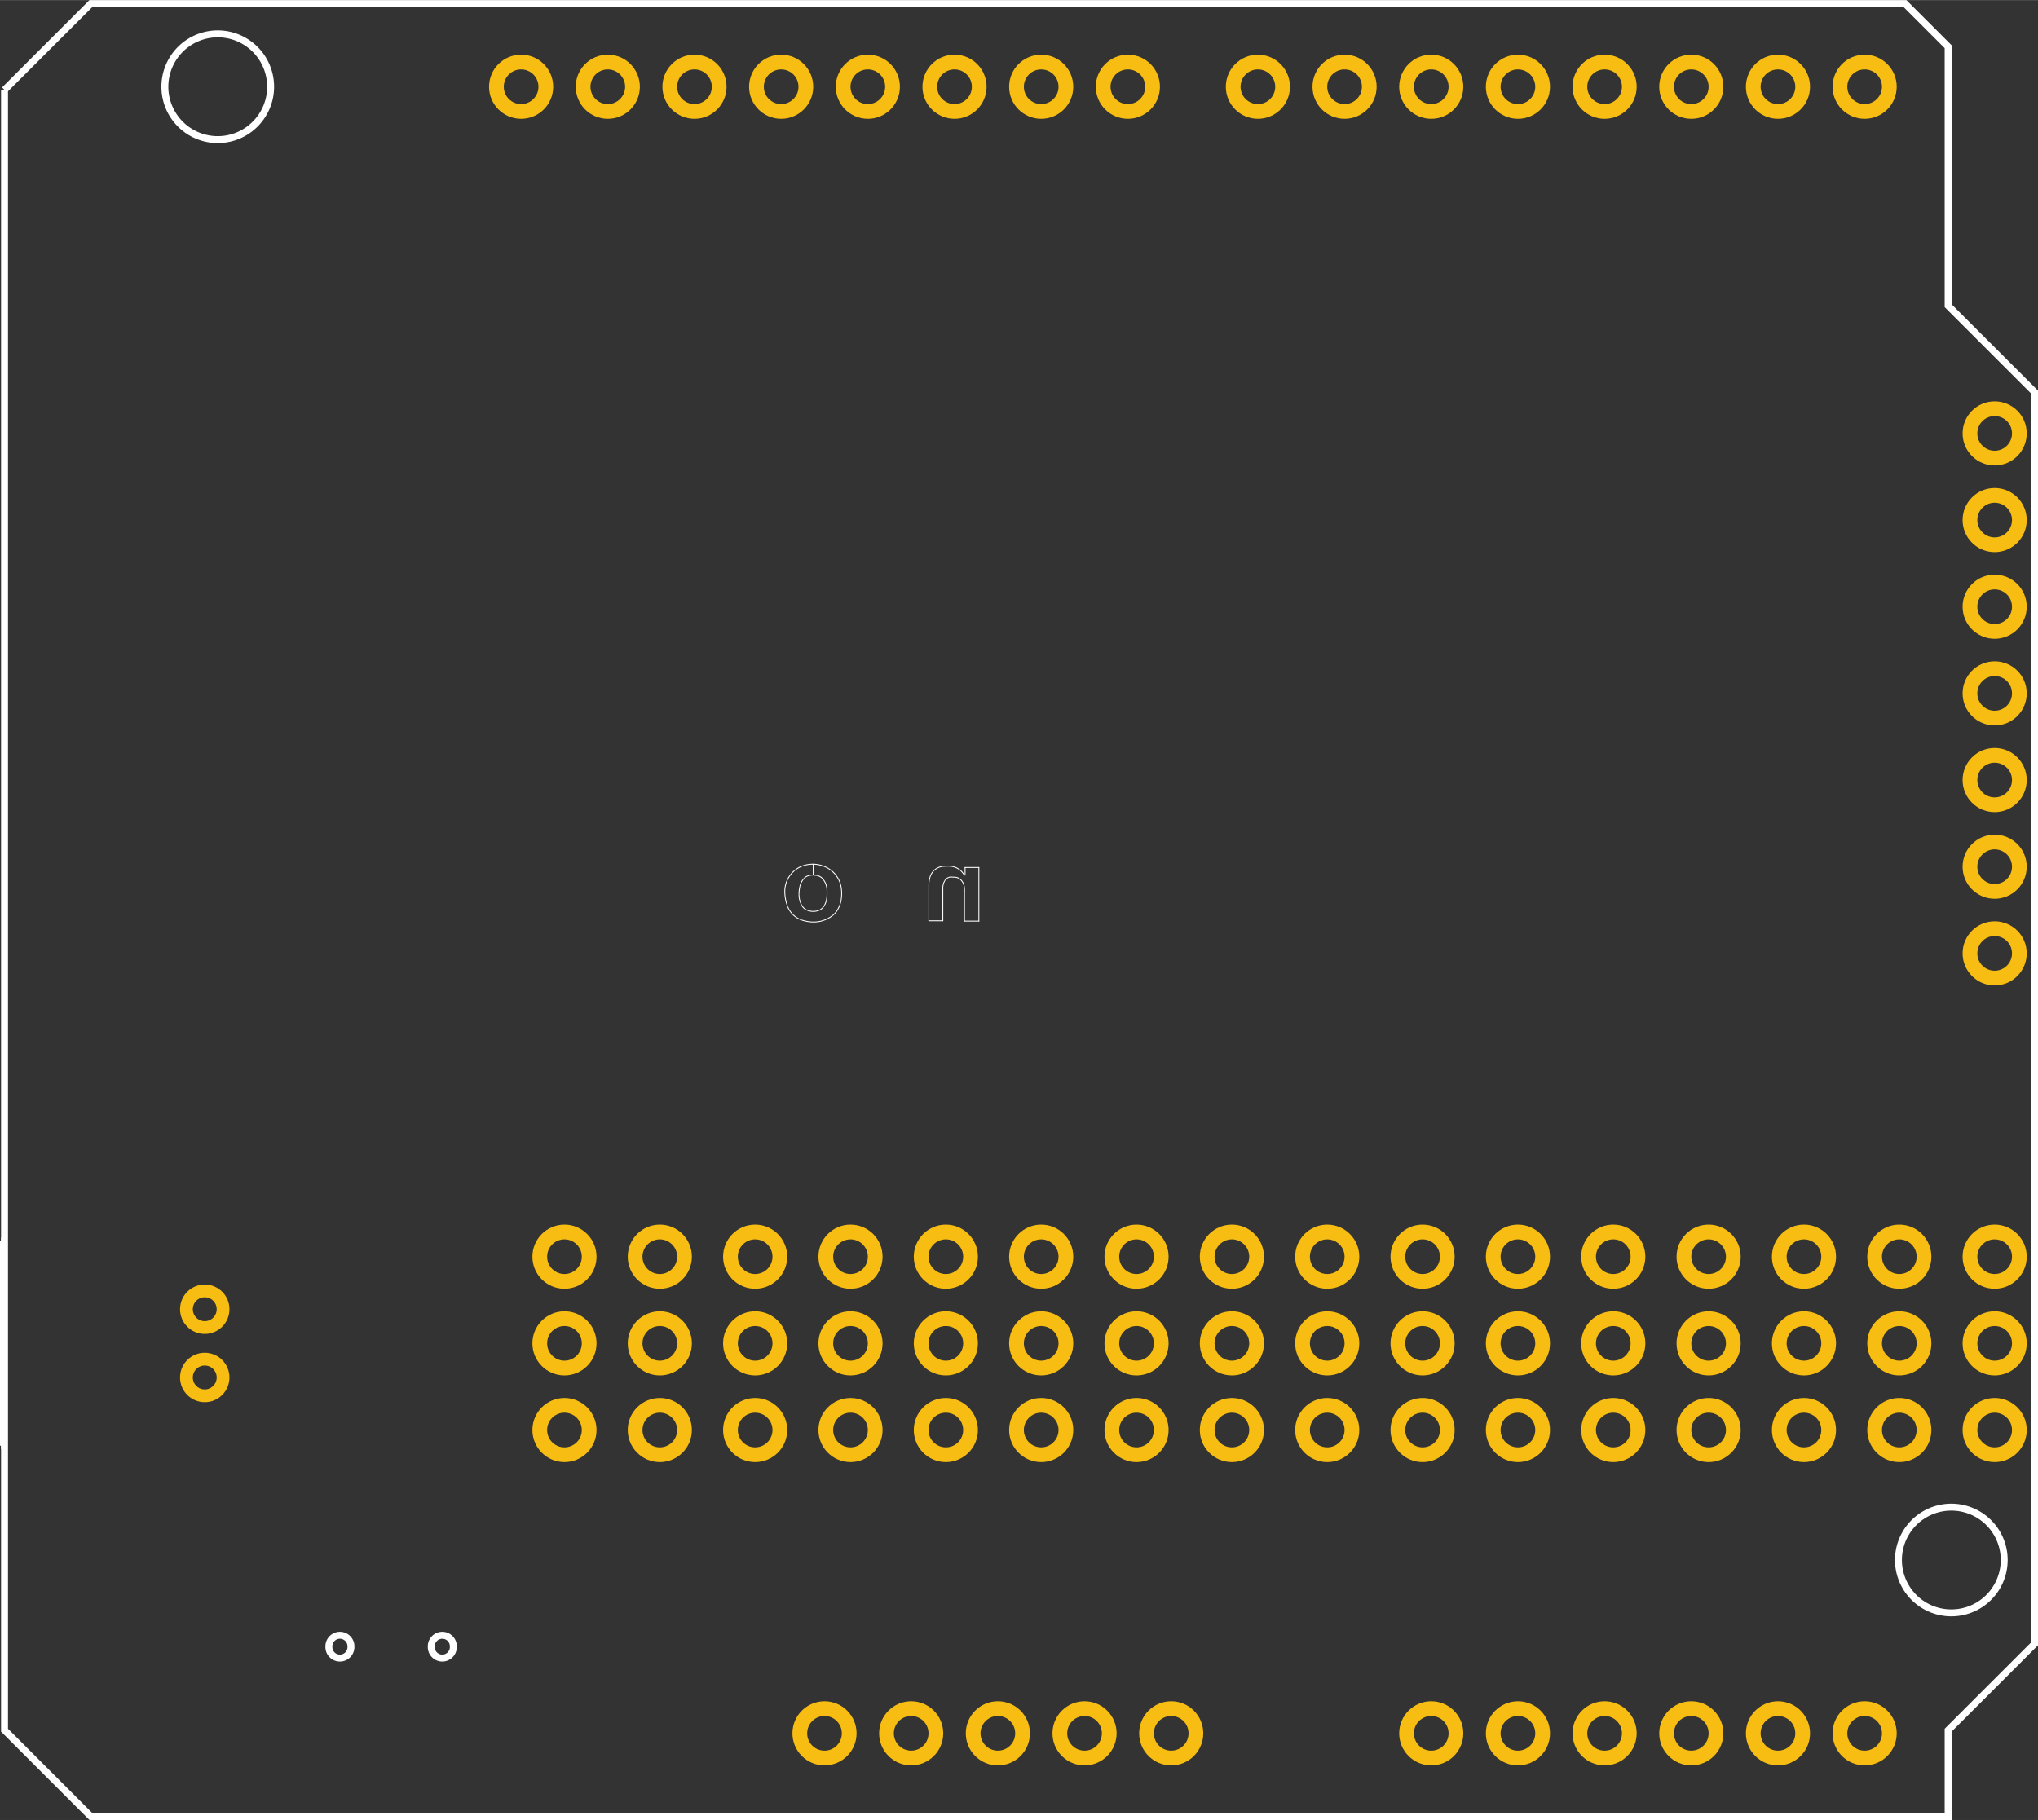 <?xml version='1.0' encoding='UTF-8' standalone='no'?>
<!-- Created with Fritzing (http://www.fritzing.org/) -->
<svg xmlns="http://www.w3.org/2000/svg" width="2.351in" x="0in" version="1.2" y="0in" height="2.1in" viewBox="0 0 169.288 151.2" baseProfile="tiny">
 <rect x="0" y="0" width="169.288" height="151.2" fill="#333333" stroke="none"/>
 <desc >Fritzing footprint generated by brd2svg</desc>
 <g  id="silkscreen" stroke-width="0">
  <path  fill="none" stroke="white" stroke-width="0.576" d="M0.376,7.461L7.551,0.288L158.237,0.288L161.824,3.874L161.824,25.392L169,32.565L169,136.567L161.824,143.739L161.824,150.912L7.551,150.912L0.376,143.739L0.376,7.461M35.823,136.8a0.917,0.917,0,1,0,1.833,0,0.917,0.917,0,1,0,-1.833,0zM27.319,136.8a0.917,0.917,0,1,0,1.833,0,0.917,0.917,0,1,0,-1.833,0zM157.696,129.6a4.392,4.392,0,1,0,8.784,0,4.392,4.392,0,1,0,-8.784,0zM13.696,7.2a4.392,4.392,0,1,0,8.784,0,4.392,4.392,0,1,0,-8.784,0z"/>
  <g  stroke-width="0">
   <title >element:C1</title>
   <g  stroke-width="0">
    <title >package:EIA3528</title>
   </g>
  </g>
  <g  stroke-width="0">
   <title >element:J9</title>
   <g  stroke-width="0">
    <title >package:1X03</title>
   </g>
  </g>
  <g  stroke-width="0">
   <title >element:JP0</title>
   <g  stroke-width="0">
    <title >package:1X03</title>
   </g>
  </g>
  <g  stroke-width="0">
   <title >element:JP1</title>
   <g  stroke-width="0">
    <title >package:1X03</title>
   </g>
  </g>
  <g  stroke-width="0">
   <title >element:JP2</title>
   <g  stroke-width="0">
    <title >package:1X03</title>
   </g>
  </g>
  <g  stroke-width="0">
   <title >element:JP3</title>
   <g  stroke-width="0">
    <title >package:1X03</title>
   </g>
  </g>
  <g  stroke-width="0">
   <title >element:JP4</title>
   <g  stroke-width="0">
    <title >package:1X03</title>
   </g>
  </g>
  <g  stroke-width="0">
   <title >element:JP5</title>
   <g  stroke-width="0">
    <title >package:1X03</title>
   </g>
  </g>
  <g  stroke-width="0">
   <title >element:JP6</title>
   <g  stroke-width="0">
    <title >package:1X03</title>
   </g>
  </g>
  <g  stroke-width="0">
   <title >element:JP7</title>
   <g  stroke-width="0">
    <title >package:1X03</title>
   </g>
  </g>
  <g  stroke-width="0">
   <title >element:JP8</title>
   <g  stroke-width="0">
    <title >package:1X03</title>
   </g>
  </g>
  <g  stroke-width="0">
   <title >element:JP9</title>
   <g  stroke-width="0">
    <title >package:1X07</title>
   </g>
  </g>
  <g  stroke-width="0">
   <title >element:JP10</title>
   <g  stroke-width="0">
    <title >package:1X03</title>
   </g>
  </g>
  <g  stroke-width="0">
   <title >element:JP11</title>
   <g  stroke-width="0">
    <title >package:1X03</title>
   </g>
  </g>
  <g  stroke-width="0">
   <title >element:JP12</title>
   <g  stroke-width="0">
    <title >package:1X03</title>
   </g>
  </g>
  <g  stroke-width="0">
   <title >element:JP13</title>
   <g  stroke-width="0">
    <title >package:1X03</title>
   </g>
  </g>
  <g  stroke-width="0">
   <title >element:JP14</title>
   <g  stroke-width="0">
    <title >package:1X03</title>
   </g>
  </g>
  <g  stroke-width="0">
   <title >element:JP15</title>
   <g  stroke-width="0">
    <title >package:1X03</title>
   </g>
  </g>
  <g  stroke-width="0">
   <title >element:JP16</title>
   <g  stroke-width="0">
    <title >package:SFE-NEW-WEBLOGO</title>
    <line  stroke="white" stroke-linecap="round" y1="76.522" x1="81.311" y2="72.065" stroke-width="0.072" x2="81.311"/>
    <line  stroke="white" stroke-linecap="round" y1="72.065" x1="81.311" y2="72.065" stroke-width="0.072" x2="80.166"/>
    <line  stroke="white" stroke-linecap="round" y1="72.065" x1="80.166" y2="72.691" stroke-width="0.072" x2="80.166"/>
    <line  stroke="white" stroke-linecap="round" y1="72.691" x1="80.166" y2="72.691" stroke-width="0.072" x2="80.145"/>
    <path  fill="none" stroke="white" stroke-width="0.072" d="M80.094,72.67A0.07,0.07,0,0,0,80.145,72.691"/>
    <path  fill="none" stroke="white" stroke-width="0.072" d="M80.058,72.626A0.422,0.422,0,0,0,80.094,72.67"/>
    <path  fill="none" stroke="white" stroke-width="0.072" d="M80.058,72.626A15.263,15.263,0,0,0,79.979,72.518"/>
    <path  fill="none" stroke="white" stroke-width="0.072" d="M79.979,72.518A1.329,1.329,0,0,0,79.734,72.266"/>
    <path  fill="none" stroke="white" stroke-width="0.072" d="M79.734,72.266A1.447,1.447,0,0,0,78.899,71.957"/>
    <path  fill="none" stroke="white" stroke-width="0.072" d="M78.899,71.957A4.253,4.253,0,0,0,78.33,71.971"/>
    <path  fill="none" stroke="white" stroke-width="0.072" d="M78.33,71.971A1.234,1.234,0,0,0,77.574,72.324"/>
    <path  fill="none" stroke="white" stroke-width="0.072" d="M77.574,72.324A1.261,1.261,0,0,0,77.25,72.871"/>
    <path  fill="none" stroke="white" stroke-width="0.072" d="M77.25,72.871A2.409,2.409,0,0,0,77.157,73.505"/>
    <line  stroke="white" stroke-linecap="round" y1="73.505" x1="77.157" y2="76.493" stroke-width="0.072" x2="77.157"/>
    <line  stroke="white" stroke-linecap="round" y1="76.493" x1="77.157" y2="76.493" stroke-width="0.072" x2="78.316"/>
    <line  stroke="white" stroke-linecap="round" y1="76.493" x1="78.316" y2="73.757" stroke-width="0.072" x2="78.316"/>
    <path  fill="none" stroke="white" stroke-width="0.072" d="M78.481,73.159A1.162,1.162,0,0,0,78.316,73.757"/>
    <path  fill="none" stroke="white" stroke-width="0.072" d="M78.813,72.886A0.643,0.643,0,0,0,78.481,73.159"/>
    <path  fill="none" stroke="white" stroke-width="0.072" d="M79,72.857A0.482,0.482,0,0,0,78.813,72.886"/>
    <path  fill="none" stroke="white" stroke-width="0.072" d="M79,72.857A128.104,128.104,0,0,0,79.317,72.871"/>
    <path  fill="none" stroke="white" stroke-width="0.072" d="M79.77,73.051A0.743,0.743,0,0,0,79.317,72.871"/>
    <path  fill="none" stroke="white" stroke-width="0.072" d="M80.029,73.418A0.929,0.929,0,0,0,79.77,73.051"/>
    <path  fill="none" stroke="white" stroke-width="0.072" d="M80.116,73.865A1.281,1.281,0,0,0,80.029,73.418"/>
    <path  fill="none" stroke="white" stroke-width="0.072" d="M80.116,74.059A7.576,7.576,0,0,0,80.116,73.865"/>
    <line  stroke="white" stroke-linecap="round" y1="74.059" x1="80.116" y2="76.522" stroke-width="0.072" x2="80.116"/>
    <line  stroke="white" stroke-linecap="round" y1="76.522" x1="80.116" y2="76.522" stroke-width="0.072" x2="81.311"/>
    <line  stroke="white" stroke-linecap="round" y1="71.791" x1="67.609" y2="72.706" stroke-width="0.072" x2="67.609"/>
    <line  stroke="white" stroke-linecap="round" y1="72.706" x1="67.609" y2="72.706" stroke-width="0.072" x2="67.674"/>
    <path  fill="none" stroke="white" stroke-width="0.072" d="M68.38,73.051A0.893,0.893,0,0,0,67.674,72.706"/>
    <path  fill="none" stroke="white" stroke-width="0.072" d="M68.689,73.858A1.493,1.493,0,0,0,68.38,73.051"/>
    <path  fill="none" stroke="white" stroke-width="0.072" d="M68.682,74.556A4.206,4.206,0,0,0,68.689,73.858"/>
    <path  fill="none" stroke="white" stroke-width="0.072" d="M68.488,75.204A1.717,1.717,0,0,0,68.682,74.556"/>
    <path  fill="none" stroke="white" stroke-width="0.072" d="M67.955,75.65A0.929,0.929,0,0,0,68.488,75.204"/>
    <path  fill="none" stroke="white" stroke-width="0.072" d="M67.005,75.593A1.3,1.3,0,0,0,67.955,75.65"/>
    <path  fill="none" stroke="white" stroke-width="0.072" d="M66.594,75.204A0.889,0.889,0,0,0,67.005,75.593"/>
    <path  fill="none" stroke="white" stroke-width="0.072" d="M66.371,74.326A1.909,1.909,0,0,0,66.594,75.204"/>
    <path  fill="none" stroke="white" stroke-width="0.072" d="M66.45,73.613A2.988,2.988,0,0,0,66.371,74.326"/>
    <path  fill="none" stroke="white" stroke-width="0.072" d="M66.81,72.95A1.43,1.43,0,0,0,66.45,73.613"/>
    <path  fill="none" stroke="white" stroke-width="0.072" d="M67.105,72.763A0.734,0.734,0,0,0,66.81,72.95"/>
    <path  fill="none" stroke="white" stroke-width="0.072" d="M67.552,72.691A1.375,1.375,0,0,0,67.105,72.763"/>
    <line  stroke="white" stroke-linecap="round" y1="72.691" x1="67.552" y2="71.791" stroke-width="0.072" x2="67.552"/>
    <line  stroke="white" stroke-linecap="round" y1="71.791" x1="67.552" y2="71.791" stroke-width="0.072" x2="67.509"/>
    <path  fill="none" stroke="white" stroke-width="0.072" d="M67.509,71.791A2.57,2.57,0,0,0,66.875,71.871"/>
    <path  fill="none" stroke="white" stroke-width="0.072" d="M66.875,71.871A2.214,2.214,0,0,0,65.968,72.346"/>
    <path  fill="none" stroke="white" stroke-width="0.072" d="M65.968,72.346A2.262,2.262,0,0,0,65.19,74.074"/>
    <path  fill="none" stroke="white" stroke-width="0.072" d="M65.19,74.074A3.497,3.497,0,0,0,65.435,75.326"/>
    <path  fill="none" stroke="white" stroke-width="0.072" d="M65.435,75.326A1.905,1.905,0,0,0,66.609,76.435"/>
    <path  fill="none" stroke="white" stroke-width="0.072" d="M66.609,76.435A3.139,3.139,0,0,0,67.631,76.594"/>
    <path  fill="none" stroke="white" stroke-width="0.072" d="M67.631,76.594A2.511,2.511,0,0,0,69.193,76.025"/>
    <path  fill="none" stroke="white" stroke-width="0.072" d="M69.193,76.025A1.646,1.646,0,0,0,69.561,75.6"/>
    <path  fill="none" stroke="white" stroke-width="0.072" d="M69.561,75.6A2.386,2.386,0,0,0,69.87,74.758"/>
    <path  fill="none" stroke="white" stroke-width="0.072" d="M69.87,74.758A3.218,3.218,0,0,0,69.863,73.67"/>
    <path  fill="none" stroke="white" stroke-width="0.072" d="M69.863,73.67A2.229,2.229,0,0,0,68.805,72.144"/>
    <path  fill="none" stroke="white" stroke-width="0.072" d="M68.805,72.144A2.54,2.54,0,0,0,67.609,71.791"/>
    <g  stroke-width="0">
     <title >polygon</title>
     <path  fill="white" stroke="none" stroke-linecap="round" stroke-width="0" d="M111.652,75.096L111.645,75.197M111.645,75.197L111.616,75.362M111.616,75.362L111.493,75.722M111.493,75.722L111.406,75.892M111.406,75.892L111.287,76.04M111.287,76.04L111.141,76.162M111.141,76.162L110.802,76.378M110.802,76.378L110.56,76.49M110.56,76.49L110.298,76.55M110.298,76.55L109.571,76.601M109.571,76.601L109.195,76.588M109.195,76.588L108.822,76.536M108.822,76.536L108.539,76.456M108.539,76.456L108.274,76.328M108.274,76.328L108.035,76.156M108.035,76.156L107.829,75.946M107.829,75.946L107.721,75.786M107.721,75.786L107.646,75.609M107.646,75.609L107.605,75.42M107.605,75.42L107.584,75.125M107.584,75.125L107.61,74.826M107.61,74.826L107.706,74.542M107.706,74.542L107.778,74.425M107.778,74.425L107.872,74.326M107.872,74.326L108.068,74.182M108.068,74.182L108.282,74.066M108.282,74.066L108.752,73.894M108.752,73.894L109.24,73.786M109.24,73.786L109.816,73.67M109.816,73.67L110.035,73.591M110.035,73.591L110.233,73.469M110.233,73.469L110.321,73.379M110.321,73.379L110.377,73.267M110.377,73.267L110.398,73.152M110.398,73.152L110.382,73.035M110.382,73.035L110.334,72.929M110.334,72.929L110.262,72.845M110.262,72.845L110.169,72.785M110.169,72.785L110.042,72.738M110.042,72.738L109.909,72.713M109.909,72.713L109.665,72.7M109.665,72.7L109.42,72.713M109.42,72.713L109.274,72.742M109.274,72.742L109.135,72.798M109.135,72.798L109.009,72.878M109.009,72.878L108.926,72.958M108.926,72.958L108.86,73.053M108.86,73.053L108.815,73.159M108.815,73.159L108.798,73.234M108.798,73.234L108.793,73.31M108.793,73.31L107.692,73.31M107.692,73.31L107.713,73.109M107.713,73.109L108.297,72.742M108.297,72.742L109.585,72.367M109.585,72.367L110.773,72.677M110.773,72.677L110.622,73.541M110.622,73.541L109.377,74.282M109.377,74.282L108.174,74.938M108.174,74.938L108.484,75.859M108.484,75.859L109.6,76.111M109.6,76.111L111.652,75.096M110.361,76.536L108.822,76.536M110.616,76.464L108.568,76.464M110.771,76.392L108.407,76.392M110.893,76.32L108.263,76.32M111.005,76.248L108.163,76.248M111.118,76.176L108.063,76.176M111.21,76.104L109.614,76.104M109.568,76.104L107.984,76.104M111.293,76.032L109.76,76.032M109.249,76.032L107.914,76.032M111.351,75.96L109.905,75.96M108.931,75.96L107.843,75.96M111.408,75.888L110.051,75.888M108.612,75.888L107.79,75.888M111.445,75.816L110.196,75.816M108.469,75.816L107.742,75.816M111.483,75.744L110.341,75.744M108.445,75.744L107.703,75.744M111.511,75.672L110.488,75.672M108.421,75.672L107.673,75.672M111.535,75.6L110.633,75.6M108.397,75.6L107.644,75.6M111.56,75.528L110.778,75.528M108.372,75.528L107.628,75.528M111.584,75.456L110.924,75.456M108.348,75.456L107.613,75.456M111.609,75.384L111.069,75.384M108.324,75.384L107.603,75.384M111.625,75.312L111.215,75.312M108.3,75.312L107.598,75.312M111.637,75.24L111.361,75.24M108.276,75.24L107.592,75.24M111.647,75.168L111.506,75.168M108.252,75.168L107.587,75.168M108.228,75.096L107.587,75.096M108.203,75.024L107.592,75.024M108.179,74.952L107.599,74.952M108.28,74.88L107.605,74.88M108.412,74.808L107.616,74.808M108.544,74.736L107.641,74.736M108.677,74.664L107.665,74.664M108.809,74.592L107.69,74.592M108.941,74.52L107.719,74.52M109.074,74.448L107.763,74.448M109.205,74.376L107.824,74.376M109.337,74.304L107.901,74.304M109.462,74.232L107.999,74.232M109.583,74.16L108.107,74.16M109.704,74.088L108.242,74.088M109.824,74.016L108.419,74.016M109.945,73.944L108.615,73.944M110.066,73.872L108.849,73.872M110.187,73.8L109.174,73.8M110.308,73.728L109.528,73.728M110.429,73.656L109.855,73.656M110.55,73.584L110.046,73.584M110.627,73.512L110.164,73.512M110.64,73.44L110.262,73.44M110.652,73.368L110.326,73.368M110.665,73.296L110.362,73.296M108.795,73.296L107.693,73.296M110.678,73.224L110.385,73.224M108.801,73.224L107.701,73.224M110.691,73.152L110.398,73.152M108.818,73.152L107.708,73.152M110.703,73.08L110.389,73.08M108.85,73.08L107.759,73.08M110.716,73.008L110.37,73.008M108.892,73.008L107.873,73.008M110.728,72.936L110.338,72.936M108.95,72.936L107.988,72.936M110.741,72.864L110.277,72.864M109.032,72.864L108.102,72.864M110.753,72.792L110.18,72.792M109.15,72.792L108.217,72.792M110.766,72.72L109.947,72.72M109.385,72.72L108.371,72.72M110.663,72.648L108.618,72.648M110.386,72.576L108.866,72.576M110.11,72.504L109.114,72.504M109.835,72.432L109.362,72.432"/>
    </g>
    <g  stroke-width="0">
     <title >polygon</title>
     <path  fill="white" stroke="none" stroke-linecap="round" stroke-width="0" d="M107.713,73.087L107.771,72.929M107.771,72.929L107.872,72.706M107.872,72.706L107.953,72.58M107.953,72.58L108.052,72.468M108.052,72.468L108.324,72.253M108.324,72.253L108.635,72.101M108.635,72.101L109.018,71.996M109.018,71.996L109.413,71.957M109.413,71.957L109.924,71.957M109.924,71.957L110.329,72.001M110.329,72.001L110.72,72.117M110.72,72.117L111.083,72.302M111.083,72.302L111.218,72.407M111.218,72.407L111.329,72.536M111.329,72.536L111.414,72.684M111.414,72.684L111.516,72.991M111.516,72.991L111.552,73.313M111.552,73.313L111.522,73.634M111.522,73.634L111.48,73.773M111.48,73.773L111.409,73.9M111.409,73.9L111.313,74.009M111.313,74.009L111.122,74.161M111.122,74.161L110.909,74.282M110.909,74.282L110.68,74.369M110.68,74.369L109.65,74.614M109.65,74.614L109.315,74.701M109.315,74.701L108.995,74.837M108.995,74.837L108.893,74.907M108.893,74.907L108.812,75M108.812,75L108.757,75.11M108.757,75.11L108.731,75.231M108.731,75.231L108.736,75.355M108.736,75.355L108.772,75.473M108.772,75.473L108.835,75.578M108.835,75.578L108.923,75.665M108.923,75.665L109.075,75.758M109.075,75.758L109.243,75.816M109.243,75.816L109.42,75.838M109.42,75.838L109.801,75.838M109.801,75.838L109.967,75.816M109.967,75.816L110.141,75.752M110.141,75.752L110.297,75.652M110.297,75.652L110.428,75.521M110.428,75.521L110.505,75.396M110.505,75.396L110.549,75.257M110.549,75.257L110.557,75.11M110.557,75.11L110.557,75.096M110.557,75.096L111.652,75.096M111.652,75.096L109.629,76.162M109.629,76.162L108.462,75.902M108.462,75.902L108.145,74.959M108.145,74.959L108.196,74.858M108.196,74.858L110.536,73.498M110.536,73.498L110.673,72.72M110.673,72.72L109.6,72.396M109.6,72.396L108.405,72.778M108.405,72.778L107.85,73.188M107.85,73.188L107.713,73.087M109.738,76.104L109.37,76.104M109.875,76.032L109.045,76.032M110.012,75.96L108.721,75.96M110.148,75.888L108.457,75.888M110.285,75.816L109.967,75.816M109.246,75.816L108.433,75.816M110.421,75.744L110.153,75.744M109.053,75.744L108.41,75.744M110.558,75.672L110.266,75.672M108.935,75.672L108.385,75.672M110.695,75.6L110.349,75.6M108.857,75.6L108.361,75.6M110.832,75.528L110.421,75.528M108.805,75.528L108.337,75.528M110.969,75.456L110.468,75.456M108.766,75.456L108.312,75.456M111.105,75.384L110.508,75.384M108.744,75.384L108.288,75.384M111.242,75.312L110.531,75.312M108.734,75.312L108.264,75.312M111.379,75.24L110.55,75.24M108.731,75.24L108.24,75.24M111.515,75.168L110.554,75.168M108.744,75.168L108.216,75.168M108.764,75.096L108.192,75.096M108.8,75.024L108.167,75.024M108.854,74.952L108.149,74.952M108.932,74.88L108.185,74.88M109.063,74.808L108.283,74.808M109.233,74.736L108.406,74.736M109.457,74.664L108.53,74.664M109.741,74.592L108.654,74.592M110.044,74.52L108.778,74.52M110.347,74.448L108.901,74.448M110.65,74.376L109.025,74.376M110.852,74.304L109.149,74.304M110.998,74.232L109.273,74.232M111.124,74.16L109.397,74.16M111.214,74.088L109.521,74.088M111.305,74.016L109.644,74.016M111.37,73.944L109.768,73.944M111.424,73.872L109.892,73.872M111.465,73.8L110.016,73.8M111.493,73.728L110.14,73.728M111.516,73.656L110.263,73.656M111.527,73.584L110.387,73.584M111.534,73.512L110.511,73.512M111.541,73.44L110.546,73.44M111.547,73.368L110.559,73.368M111.55,73.296L110.571,73.296M111.542,73.224L110.584,73.224M111.534,73.152L110.596,73.152M107.899,73.152L107.801,73.152M111.526,73.08L110.609,73.08M107.996,73.08L107.716,73.08M111.517,73.008L110.622,73.008M108.094,73.008L107.742,73.008M111.497,72.936L110.634,72.936M108.191,72.936L107.768,72.936M111.473,72.864L110.647,72.864M108.288,72.864L107.8,72.864M111.45,72.792L110.66,72.792M108.385,72.792L107.833,72.792M111.426,72.72L110.673,72.72M108.585,72.72L107.865,72.72M111.393,72.648L110.434,72.648M108.811,72.648L107.909,72.648M111.352,72.576L110.196,72.576M109.036,72.576L107.956,72.576M111.301,72.504L109.958,72.504M109.261,72.504L108.02,72.504M111.239,72.432L109.719,72.432M109.488,72.432L108.097,72.432M111.157,72.36L108.189,72.36M111.054,72.288L108.28,72.288M110.913,72.216L108.4,72.216M110.772,72.144L108.547,72.144M110.568,72.072L108.741,72.072M110.321,72L109.004,72"/>
    </g>
    <g  stroke-width="0">
     <title >polygon</title>
     <path  fill="white" stroke="none" stroke-linecap="round" stroke-width="0" d="M105.892,72.05L105.899,72.619M105.899,72.619L105.877,72.641M105.877,72.641L105.863,72.648M105.863,72.648L105.798,72.576M105.798,72.576L105.546,72.302M105.546,72.302L105.449,72.217M105.449,72.217L105.337,72.151M105.337,72.151L104.963,72M104.963,72L104.826,71.971M104.826,71.971L104.265,71.964M104.265,71.964L103.957,72.016M103.957,72.016L103.667,72.13M103.667,72.13L103.411,72.283M103.411,72.283L103.177,72.468M103.177,72.468L102.954,72.72M102.954,72.72L102.789,73.015M102.789,73.015L102.598,73.614M102.598,73.614L102.518,74.238M102.518,74.238L102.551,74.866M102.551,74.866L102.642,75.256M102.642,75.256L102.8,75.624M102.8,75.624L103.019,75.96M103.019,75.96L103.206,76.16M103.206,76.16L103.423,76.326M103.423,76.326L103.666,76.453M103.666,76.453L103.926,76.536M103.926,76.536L104.27,76.589M104.27,76.589L104.618,76.594M104.618,76.594L104.963,76.55M104.963,76.55L105.202,76.475M105.202,76.475L105.42,76.352M105.42,76.352L105.607,76.185M105.607,76.185L105.755,75.982M105.755,75.982L105.755,75.139M105.755,75.139L105.733,75.118M105.733,75.118L105.733,75.132M105.733,75.132L105.728,75.159M105.728,75.159L105.712,75.182M105.712,75.182L105.697,75.204M105.697,75.204L105.61,75.367M105.61,75.367L105.488,75.507M105.488,75.507L105.337,75.614M105.337,75.614L105.139,75.7M105.139,75.7L104.927,75.744M104.927,75.744L104.661,75.745M104.661,75.745L104.401,75.694M104.401,75.694L104.184,75.594M104.184,75.594L104,75.442M104,75.442L103.86,75.248M103.86,75.248L103.775,75.024M103.775,75.024L103.688,74.466M103.688,74.466L103.689,73.901M103.689,73.901L103.744,73.619M103.744,73.619L103.862,73.356M103.862,73.356L104.036,73.127M104.036,73.127L104.257,72.943M104.257,72.943L104.406,72.866M104.406,72.866L104.566,72.82M104.566,72.82L104.733,72.806M104.733,72.806L105.042,72.821M105.042,72.821L105.155,72.844M105.155,72.844L105.258,72.893M105.258,72.893L105.466,73.055M105.466,73.055L105.64,73.253M105.64,73.253L105.761,73.459M105.761,73.459L105.839,73.686M105.839,73.686L105.87,73.922M105.87,73.922L105.863,74.65M105.863,74.65L105.827,74.873M105.827,74.873L105.762,75.067M105.762,75.067L105.762,75.077M105.762,75.077L105.765,75.087M105.765,75.087L105.773,75.095M105.773,75.095L105.784,75.096M105.784,75.096L105.82,75.096M105.82,75.096L105.82,75.974M105.82,75.974L105.82,79.15M105.82,79.15L106.993,78.091M106.993,78.091L106.993,72.281M106.993,72.281L106.993,72.259M106.993,72.259L105.892,72.05M105.844,79.128L105.82,79.128M105.924,79.056L105.82,79.056M106.003,78.984L105.82,78.984M106.083,78.912L105.82,78.912M106.163,78.84L105.82,78.84M106.242,78.768L105.82,78.768M106.322,78.696L105.82,78.696M106.402,78.624L105.82,78.624M106.482,78.552L105.82,78.552M106.562,78.48L105.82,78.48M106.642,78.408L105.82,78.408M106.722,78.336L105.82,78.336M106.801,78.264L105.82,78.264M106.881,78.192L105.82,78.192M106.961,78.12L105.82,78.12M106.993,78.048L105.82,78.048M106.993,77.976L105.82,77.976M106.993,77.904L105.82,77.904M106.993,77.832L105.82,77.832M106.993,77.76L105.82,77.76M106.993,77.688L105.82,77.688M106.993,77.616L105.82,77.616M106.993,77.544L105.82,77.544M106.993,77.472L105.82,77.472M106.993,77.4L105.82,77.4M106.993,77.328L105.82,77.328M106.993,77.256L105.82,77.256M106.993,77.184L105.82,77.184M106.993,77.112L105.82,77.112M106.993,77.04L105.82,77.04M106.993,76.968L105.82,76.968M106.993,76.896L105.82,76.896M106.993,76.824L105.82,76.824M106.993,76.752L105.82,76.752M106.993,76.68L105.82,76.68M106.993,76.608L105.82,76.608M106.993,76.536L105.82,76.536M105.009,76.536L103.926,76.536M106.993,76.464L105.82,76.464M105.222,76.464L103.702,76.464M106.993,76.392L105.82,76.392M105.349,76.392L103.55,76.392M106.993,76.32L105.82,76.32M105.456,76.32L103.415,76.32M106.993,76.248L105.82,76.248M105.536,76.248L103.321,76.248M106.993,76.176L105.82,76.176M105.613,76.176L103.226,76.176M106.993,76.104L105.82,76.104M105.666,76.104L103.153,76.104M106.993,76.032L105.82,76.032M105.718,76.032L103.086,76.032M106.993,75.96L105.82,75.96M105.755,75.96L103.019,75.96M106.993,75.888L105.82,75.888M105.755,75.888L102.972,75.888M106.993,75.816L105.82,75.816M105.755,75.816L102.925,75.816M106.993,75.744L105.82,75.744M105.755,75.744L104.927,75.744M104.653,75.744L102.878,75.744M106.993,75.672L105.82,75.672M105.755,75.672L105.204,75.672M104.355,75.672L102.831,75.672M106.993,75.6L105.82,75.6M105.755,75.6L105.358,75.6M104.197,75.6L102.789,75.6M106.993,75.528L105.82,75.528M105.755,75.528L105.459,75.528M104.104,75.528L102.758,75.528M106.993,75.456L105.82,75.456M105.755,75.456L105.533,75.456M104.017,75.456L102.728,75.456M106.993,75.384L105.82,75.384M105.755,75.384L105.596,75.384M103.958,75.384L102.697,75.384M106.993,75.312L105.82,75.312M105.755,75.312L105.64,75.312M103.907,75.312L102.667,75.312M106.993,75.24L105.82,75.24M105.755,75.24L105.679,75.24M103.857,75.24L102.639,75.24M106.993,75.168L105.82,75.168M105.755,75.168L105.722,75.168M103.83,75.168L102.622,75.168M106.993,75.096L105.784,75.096M103.802,75.096L102.605,75.096M106.993,75.024L105.777,75.024M103.775,75.024L102.588,75.024M106.993,74.952L105.801,74.952M103.764,74.952L102.571,74.952M106.993,74.88L105.825,74.88M103.753,74.88L102.554,74.88M106.993,74.808L105.837,74.808M103.741,74.808L102.548,74.808M106.993,74.736L105.849,74.736M103.73,74.736L102.544,74.736M106.993,74.664L105.861,74.664M103.719,74.664L102.54,74.664M106.993,74.592L105.864,74.592M103.707,74.592L102.537,74.592M106.993,74.52L105.864,74.52M103.696,74.52L102.532,74.52M106.993,74.448L105.865,74.448M103.688,74.448L102.529,74.448M106.993,74.376L105.866,74.376M103.688,74.376L102.525,74.376M106.993,74.304L105.867,74.304M103.688,74.304L102.522,74.304M106.993,74.232L105.867,74.232M103.688,74.232L102.519,74.232M106.993,74.16L105.868,74.16M103.688,74.16L102.528,74.16M106.993,74.088L105.869,74.088M103.688,74.088L102.537,74.088M106.993,74.016L105.87,74.016M103.689,74.016L102.547,74.016M106.993,73.944L105.87,73.944M103.689,73.944L102.555,73.944M106.993,73.872L105.864,73.872M103.694,73.872L102.565,73.872M106.993,73.8L105.854,73.8M103.709,73.8L102.574,73.8M106.993,73.728L105.844,73.728M103.722,73.728L102.583,73.728M106.993,73.656L105.828,73.656M103.737,73.656L102.593,73.656M106.993,73.584L105.803,73.584M103.76,73.584L102.607,73.584M106.993,73.512L105.779,73.512M103.792,73.512L102.63,73.512M106.993,73.44L105.749,73.44M103.824,73.44L102.653,73.44M106.993,73.368L105.707,73.368M103.856,73.368L102.676,73.368M106.993,73.296L105.665,73.296M103.908,73.296L102.699,73.296M106.993,73.224L105.615,73.224M103.962,73.224L102.722,73.224M106.993,73.152L105.551,73.152M104.017,73.152L102.745,73.152M106.993,73.08L105.488,73.08M104.093,73.08L102.768,73.08M106.993,73.008L105.405,73.008M104.179,73.008L102.793,73.008M106.993,72.936L105.314,72.936M104.271,72.936L102.833,72.936M106.993,72.864L105.198,72.864M104.414,72.864L102.874,72.864M106.993,72.792L102.913,72.792M106.993,72.72L102.954,72.72M106.993,72.648L105.863,72.648M105.863,72.648L103.018,72.648M106.993,72.576L105.898,72.576M105.798,72.576L103.082,72.576M106.993,72.504L105.898,72.504M105.732,72.504L103.146,72.504M106.993,72.432L105.896,72.432M105.666,72.432L103.223,72.432M106.993,72.36L105.895,72.36M105.6,72.36L103.314,72.36M106.993,72.288L105.895,72.288M105.53,72.288L103.405,72.288M106.766,72.216L105.894,72.216M105.447,72.216L103.523,72.216M106.386,72.144L105.893,72.144M105.32,72.144L103.643,72.144M106.006,72.072L105.892,72.072M105.142,72.072L103.815,72.072M104.963,72L104.053,72"/>
    </g>
    <g  stroke-width="0">
     <title >polygon</title>
     <path  fill="white" stroke="none" stroke-linecap="round" stroke-width="0" d="M89.699,65.65L89.836,65.628M89.836,65.628L90.102,65.607M90.102,65.607L90.369,65.628M90.369,65.628L90.567,65.68M90.567,65.68L90.751,65.771M90.751,65.771L90.912,65.897M90.912,65.897L91.045,66.053M91.045,66.053L91.159,66.26M91.159,66.26L91.228,66.487M91.228,66.487L91.247,66.722M91.247,66.722L91.247,71.021M91.247,71.021L89.865,69.466M89.865,69.466L89.618,69.24M89.618,69.24L89.332,69.07M89.332,69.07L89.227,69.031M89.227,69.031L89.116,69.012M89.116,69.012L88.468,69.012M88.468,69.012L88.081,68.977M88.081,68.977L87.707,68.873M87.707,68.873L87.359,68.703M87.359,68.703L87.031,68.471M87.031,68.471L86.738,68.195M86.738,68.195L86.488,67.882M86.488,67.882L86.219,67.405M86.219,67.405L86.041,66.888M86.041,66.888L85.96,66.347M85.96,66.347L85.977,65.801M85.977,65.801L86.036,65.506M86.036,65.506L86.137,65.223M86.137,65.223L86.279,64.959M86.279,64.959L86.536,64.636M86.536,64.636L86.855,64.375M86.855,64.375L86.855,64.627M86.855,64.627L86.861,64.668M86.861,64.668L86.877,64.707M86.877,64.707L86.961,64.811M86.961,64.811L87.071,64.886M87.071,64.886L87.129,64.908M87.129,64.908L87.291,64.926M87.291,64.926L87.451,64.896M87.451,64.896L87.597,64.822M87.597,64.822L87.856,64.635M87.856,64.635L87.976,64.531M87.976,64.531L88.079,64.411M88.079,64.411L88.162,64.276M88.162,64.276L88.223,64.13M88.223,64.13L88.241,64.038M88.241,64.038L88.237,63.943M88.237,63.943L88.191,63.787M88.191,63.787L88.104,63.649M88.104,63.649L87.985,63.538M87.985,63.538L87.841,63.461M87.841,63.461L87.696,63.42M87.696,63.42L87.546,63.403M87.546,63.403L87.373,63.403M87.373,63.403L87.373,63.403M87.373,63.403L87.381,63.396M87.381,63.396L87.504,63.3M87.504,63.3L87.647,63.237M87.647,63.237L87.748,63.194M87.748,63.194L87.813,63.166M87.813,63.166L88.062,63.103M88.062,63.103L88.317,63.079M88.317,63.079L88.563,63.098M88.563,63.098L88.801,63.164M88.801,63.164L89.022,63.273M89.022,63.273L89.243,63.432M89.243,63.432L89.44,63.619M89.44,63.619L89.562,63.79M89.562,63.79L89.638,63.986M89.638,63.986L89.662,64.195M89.662,64.195L89.634,64.404M89.634,64.404L89.555,64.599M89.555,64.599L89.219,65.097M89.219,65.097L88.806,65.534M88.806,65.534L88.698,65.662M88.698,65.662L88.626,65.813M88.626,65.813L88.595,65.978M88.595,65.978L88.608,66.144M88.608,66.144L88.664,66.302M88.664,66.302L88.759,66.44M88.759,66.44L88.885,66.549M88.885,66.549L89.045,66.636M89.045,66.636L89.217,66.694M89.217,66.694L89.397,66.722M89.397,66.722L89.607,66.712M89.607,66.712L89.807,66.651M89.807,66.651L89.987,66.543M89.987,66.543L90.082,66.442M90.082,66.442L90.145,66.319M90.145,66.319L90.174,66.193M90.174,66.193L90.174,66.064M90.174,66.064L90.145,65.938M90.145,65.938L90.12,65.889M90.12,65.889L90.081,65.851M90.081,65.851L89.843,65.678M89.843,65.678L89.798,65.655M89.798,65.655L89.749,65.645M89.749,65.645L89.699,65.65M91.247,70.992L91.221,70.992M91.247,70.92L91.157,70.92M91.247,70.848L91.094,70.848M91.247,70.776L91.03,70.776M91.247,70.704L90.966,70.704M91.247,70.632L90.901,70.632M91.247,70.56L90.837,70.56M91.247,70.488L90.773,70.488M91.247,70.416L90.709,70.416M91.247,70.344L90.645,70.344M91.247,70.272L90.582,70.272M91.247,70.2L90.518,70.2M91.247,70.128L90.454,70.128M91.247,70.056L90.389,70.056M91.247,69.984L90.325,69.984M91.247,69.912L90.261,69.912M91.247,69.84L90.197,69.84M91.247,69.768L90.134,69.768M91.247,69.696L90.07,69.696M91.247,69.624L90.006,69.624M91.247,69.552L89.942,69.552M91.247,69.48L89.878,69.48M91.247,69.408L89.802,69.408M91.247,69.336L89.724,69.336M91.247,69.264L89.645,69.264M91.247,69.192L89.538,69.192M91.247,69.12L89.417,69.12M91.247,69.048L89.273,69.048M91.247,68.976L88.078,68.976M91.247,68.904L87.821,68.904M91.247,68.832L87.625,68.832M91.247,68.76L87.477,68.76M91.247,68.688L87.339,68.688M91.247,68.616L87.237,68.616M91.247,68.544L87.134,68.544M91.247,68.472L87.032,68.472M91.247,68.4L86.956,68.4M91.247,68.328L86.879,68.328M91.247,68.256L86.802,68.256M91.247,68.184L86.73,68.184M91.247,68.112L86.672,68.112M91.247,68.04L86.615,68.04M91.247,67.968L86.557,67.968M91.247,67.896L86.499,67.896M91.247,67.824L86.455,67.824M91.247,67.752L86.415,67.752M91.247,67.68L86.375,67.68M91.247,67.608L86.334,67.608M91.247,67.536L86.293,67.536M91.247,67.464L86.253,67.464M91.247,67.392L86.215,67.392M91.247,67.32L86.191,67.32M91.247,67.248L86.165,67.248M91.247,67.176L86.141,67.176M91.247,67.104L86.116,67.104M91.247,67.032L86.091,67.032M91.247,66.96L86.067,66.96M91.247,66.888L86.041,66.888M91.247,66.816L86.031,66.816M91.247,66.744L86.02,66.744M91.243,66.672L89.737,66.672M89.153,66.672L86.009,66.672M91.237,66.6L89.891,66.6M88.979,66.6L85.998,66.6M91.231,66.528L90.001,66.528M88.86,66.528L85.987,66.528M91.218,66.456L90.069,66.456M88.777,66.456L85.976,66.456M91.196,66.384L90.112,66.384M88.72,66.384L85.965,66.384M91.174,66.312L90.147,66.312M88.67,66.312L85.961,66.312M91.148,66.24L90.163,66.24M88.641,66.24L85.963,66.24M91.108,66.168L90.174,66.168M88.616,66.168L85.965,66.168M91.069,66.096L90.174,66.096M88.604,66.096L85.967,66.096M91.021,66.024L90.165,66.024M88.599,66.024L85.969,66.024M90.959,65.952L90.149,65.952M88.6,65.952L85.972,65.952M90.891,65.88L90.111,65.88M88.613,65.88L85.975,65.88M90.798,65.808L90.022,65.808M88.628,65.808L85.977,65.808M90.68,65.736L89.922,65.736M88.663,65.736L85.99,65.736M90.505,65.664L89.816,65.664M88.697,65.664L86.004,65.664M88.757,65.592L86.018,65.592M88.82,65.52L86.033,65.52M88.888,65.448L86.056,65.448M88.956,65.376L86.082,65.376M89.024,65.304L86.108,65.304M89.092,65.232L86.134,65.232M89.16,65.16L86.17,65.16M89.225,65.088L86.209,65.088M89.273,65.016L86.248,65.016M89.323,64.944L86.291,64.944M89.371,64.872L87.498,64.872M87.05,64.872L86.348,64.872M89.419,64.8L87.627,64.8M86.952,64.8L86.405,64.8M89.468,64.728L87.726,64.728M86.894,64.728L86.463,64.728M89.516,64.656L87.826,64.656M86.859,64.656L86.52,64.656M89.561,64.584L87.914,64.584M86.855,64.584L86.599,64.584M89.59,64.512L87.992,64.512M86.855,64.512L86.688,64.512M89.62,64.44L88.054,64.44M86.855,64.44L86.776,64.44M89.639,64.368L88.106,64.368M89.649,64.296L88.15,64.296M89.659,64.224L88.184,64.224M89.657,64.152L88.214,64.152M89.649,64.08L88.233,64.08M89.64,64.008L88.24,64.008M89.618,63.936L88.235,63.936M89.59,63.864L88.214,63.864M89.563,63.792L88.192,63.792M89.512,63.72L88.149,63.72M89.46,63.648L88.103,63.648M89.394,63.576L88.026,63.576M89.318,63.504L87.923,63.504M89.242,63.432L87.739,63.432M89.142,63.36L87.427,63.36M89.042,63.288L87.532,63.288M88.906,63.216L87.697,63.216M88.731,63.144L87.899,63.144"/>
    </g>
    <g  stroke-width="0">
     <title >polygon</title>
     <path  fill="white" stroke="none" stroke-linecap="round" stroke-width="0" d="M101.968,73.411L100.78,73.411M100.78,73.411L100.765,73.411M100.765,73.411L100.765,73.397M100.765,73.397L100.747,73.24M100.747,73.24L100.692,73.091M100.692,73.091L100.603,72.96M100.603,72.96L100.487,72.854M100.487,72.854L100.348,72.778M100.348,72.778L100.182,72.729M100.182,72.729L100.009,72.713M100.009,72.713L99.621,72.727M99.621,72.727L99.51,72.745M99.51,72.745L99.406,72.784M99.406,72.784L99.311,72.842M99.311,72.842L99.234,72.914M99.234,72.914L99.174,72.999M99.174,72.999L99.131,73.094M99.131,73.094L99.098,73.249M99.098,73.249L99.098,73.408M99.098,73.408L99.131,73.562M99.131,73.562L99.146,73.596M99.146,73.596L99.167,73.627M99.167,73.627L99.253,73.706M99.253,73.706L99.381,73.78M99.381,73.78L99.52,73.829M99.52,73.829L99.894,73.894M99.894,73.894L100.521,73.958M100.521,73.958L100.956,74.038M100.956,74.038L101.377,74.174M101.377,74.174L101.575,74.278M101.575,74.278L101.748,74.419M101.748,74.419L101.889,74.592M101.889,74.592L102.01,74.836M102.01,74.836L102.069,75.103M102.069,75.103L102.069,75.404M102.069,75.404L102.016,75.7M102.016,75.7L101.91,75.982M101.91,75.982L101.827,76.118M101.827,76.118L101.721,76.237M101.721,76.237L101.593,76.334M101.593,76.334L101.233,76.507M101.233,76.507L100.845,76.594M100.845,76.594L100.382,76.604M100.382,76.604L99.923,76.536M99.923,76.536L99.629,76.436M99.629,76.436L99.36,76.283M99.36,76.283L99.124,76.082M99.124,76.082L99.109,76.072M99.109,76.072L99.091,76.069M99.091,76.069L99.073,76.075M99.073,76.075L99.059,76.087M99.059,76.087L99.052,76.104M99.052,76.104L98.987,76.399M98.987,76.399L98.965,76.478M98.965,76.478L98.959,76.489M98.959,76.489L98.949,76.494M98.949,76.494L98.937,76.493M98.937,76.493L97.792,76.493M97.792,76.493L97.813,76.435M97.813,76.435L97.913,76.063M97.913,76.063L97.943,75.679M97.943,75.679L97.936,74.448M97.936,74.448L99.095,74.448M99.095,74.448L99.095,74.686M99.095,74.686L99.115,74.997M99.115,74.997L99.174,75.305M99.174,75.305L99.189,75.355M99.189,75.355L99.221,75.431M99.221,75.431L99.268,75.499M99.268,75.499L99.484,75.708M99.484,75.708L99.572,75.764M99.572,75.764L99.671,75.802M99.671,75.802L99.973,75.845M99.973,75.845L100.413,75.83M100.413,75.83L100.551,75.802M100.551,75.802L100.678,75.74M100.678,75.74L100.787,75.65M100.787,75.65L100.846,75.573M100.846,75.573L100.888,75.486M100.888,75.486L100.909,75.391M100.909,75.391L100.913,75.218M100.913,75.218L100.881,75.048M100.881,75.048L100.816,74.887M100.816,74.887L100.753,74.796M100.753,74.796L100.672,74.722M100.672,74.722L100.531,74.637M100.531,74.637L100.379,74.58M100.379,74.58L100.218,74.549M100.218,74.549L99.808,74.506M99.808,74.506L99.526,74.457M99.526,74.457L99.253,74.376M99.253,74.376L99.194,74.346M99.194,74.346L99.145,74.301M99.145,74.301L99.109,74.246M99.109,74.246L99.095,74.246M99.095,74.246L99.095,74.419M99.095,74.419L97.943,74.419M97.943,74.419L97.943,73.051M97.943,73.051L97.969,72.842M97.969,72.842L98.045,72.647M98.045,72.647L98.165,72.475M98.165,72.475L98.325,72.338M98.325,72.338L98.694,72.142M98.694,72.142L99.095,72.022M99.095,72.022L99.588,71.956M99.588,71.956L100.085,71.954M100.085,71.954L100.578,72.014M100.578,72.014L100.927,72.109M100.927,72.109L101.255,72.259M101.255,72.259L101.487,72.422M101.487,72.422L101.681,72.629M101.681,72.629L101.828,72.871M101.828,72.871L101.922,73.138M101.922,73.138L101.961,73.418M101.961,73.418L101.968,73.411M101.102,76.536L99.923,76.536M101.323,76.464L99.711,76.464M98.969,76.464L97.803,76.464M101.473,76.392L99.552,76.392M98.989,76.392L97.825,76.392M101.612,76.32L99.425,76.32M99.004,76.32L97.844,76.32M101.707,76.248L99.319,76.248M99.02,76.248L97.864,76.248M101.776,76.176L99.234,76.176M99.036,76.176L97.883,76.176M101.836,76.104L99.149,76.104M99.052,76.104L97.903,76.104M101.88,76.032L97.916,76.032M101.919,75.96L97.921,75.96M101.946,75.888L97.927,75.888M101.973,75.816L100.481,75.816M99.772,75.816L97.932,75.816M102,75.744L100.67,75.744M99.541,75.744L97.938,75.744M102.021,75.672L100.76,75.672M99.446,75.672L97.943,75.672M102.034,75.6L100.826,75.6M99.372,75.6L97.942,75.6M102.047,75.528L100.868,75.528M99.297,75.528L97.942,75.528M102.06,75.456L100.894,75.456M99.238,75.456L97.942,75.456M102.069,75.384L100.909,75.384M99.201,75.384L97.942,75.384M102.069,75.312L100.911,75.312M99.176,75.312L97.941,75.312M102.069,75.24L100.912,75.24M99.161,75.24L97.941,75.24M102.069,75.168L100.904,75.168M99.148,75.168L97.94,75.168M102.067,75.096L100.89,75.096M99.134,75.096L97.94,75.096M102.051,75.024L100.872,75.024M99.12,75.024L97.939,75.024M102.036,74.952L100.842,74.952M99.112,74.952L97.939,74.952M102.02,74.88L100.811,74.88M99.107,74.88L97.939,74.88M101.996,74.808L100.762,74.808M99.103,74.808L97.938,74.808M101.96,74.736L100.688,74.736M99.098,74.736L97.937,74.736M101.925,74.664L100.576,74.664M99.095,74.664L97.937,74.664M101.889,74.592L100.412,74.592M99.095,74.592L97.937,74.592M101.83,74.52L99.945,74.52M99.095,74.52L97.937,74.52M101.771,74.448L99.495,74.448M101.694,74.376L99.253,74.376M99.095,74.376L97.943,74.376M101.606,74.304L99.148,74.304M99.095,74.304L97.943,74.304M101.487,74.232L97.943,74.232M101.333,74.16L97.943,74.16M101.112,74.088L97.943,74.088M100.839,74.016L97.943,74.016M100.381,73.944L97.943,73.944M99.77,73.872L97.943,73.872M99.438,73.8L97.943,73.8M99.291,73.728L97.943,73.728M99.199,73.656L97.943,73.656M99.14,73.584L97.943,73.584M99.12,73.512L97.943,73.512M99.105,73.44L97.943,73.44M101.953,73.368L100.762,73.368M99.098,73.368L97.943,73.368M101.944,73.296L100.753,73.296M99.098,73.296L97.943,73.296M101.934,73.224L100.741,73.224M99.104,73.224L97.943,73.224M101.924,73.152L100.714,73.152M99.119,73.152L97.943,73.152M101.902,73.08L100.684,73.08M99.138,73.08L97.943,73.08M101.876,73.008L100.636,73.008M99.169,73.008L97.948,73.008M101.85,72.936L100.577,72.936M99.218,72.936L97.957,72.936M101.824,72.864L100.498,72.864M99.288,72.864L97.966,72.864M101.78,72.792L100.374,72.792M99.393,72.792L97.988,72.792M101.736,72.72L100.086,72.72M99.815,72.72L98.016,72.72M101.692,72.648L98.044,72.648M101.631,72.576L98.094,72.576M101.564,72.504L98.145,72.504M101.496,72.432L98.216,72.432M101.398,72.36L98.299,72.36M101.296,72.288L98.42,72.288M101.16,72.216L98.555,72.216M101.002,72.144L98.69,72.144M100.789,72.072L98.927,72.072M100.46,72L99.258,72"/>
    </g>
    <g  stroke-width="0">
     <title >polygon</title>
     <path  fill="white" stroke="none" stroke-linecap="round" stroke-width="0" d="M97.173,76.493L97.165,72.274M97.165,72.274L96.071,72.079M96.071,72.079L96.071,72.893M96.071,72.893L96.042,72.907M96.042,72.907L95.999,72.893M95.999,72.893L95.941,72.806M95.941,72.806L95.747,72.511M95.747,72.511L95.657,72.403M95.657,72.403L95.545,72.317M95.545,72.317L95.293,72.151M95.293,72.151L95.12,72.051M95.12,72.051L94.931,71.988M94.931,71.988L94.732,71.964M94.732,71.964L94.343,71.986M94.343,71.986L94.343,73.08M94.343,73.08L94.35,73.08M94.35,73.08L94.393,73.073M94.393,73.073L94.566,73.037M94.566,73.037L95.005,73.037M95.005,73.037L95.165,73.064M95.165,73.064L95.317,73.117M95.317,73.117L95.459,73.195M95.459,73.195L95.653,73.359M95.653,73.359L95.808,73.562M95.808,73.562L95.913,73.793M95.913,73.793L95.971,74.031M95.971,74.031L95.992,74.275M95.992,74.275L95.992,76.493M95.992,76.493L97.173,76.493M97.173,76.464L95.992,76.464M97.173,76.392L95.992,76.392M97.173,76.32L95.992,76.32M97.173,76.248L95.992,76.248M97.173,76.176L95.992,76.176M97.172,76.104L95.992,76.104M97.172,76.032L95.992,76.032M97.172,75.96L95.992,75.96M97.172,75.888L95.992,75.888M97.172,75.816L95.992,75.816M97.172,75.744L95.992,75.744M97.171,75.672L95.992,75.672M97.171,75.6L95.992,75.6M97.171,75.528L95.992,75.528M97.171,75.456L95.992,75.456M97.171,75.384L95.992,75.384M97.171,75.312L95.992,75.312M97.171,75.24L95.992,75.24M97.171,75.168L95.992,75.168M97.171,75.096L95.992,75.096M97.171,75.024L95.992,75.024M97.171,74.952L95.992,74.952M97.171,74.88L95.992,74.88M97.17,74.808L95.992,74.808M97.17,74.736L95.992,74.736M97.17,74.664L95.992,74.664M97.17,74.592L95.992,74.592M97.169,74.52L95.992,74.52M97.169,74.448L95.992,74.448M97.169,74.376L95.992,74.376M97.169,74.304L95.992,74.304M97.169,74.232L95.988,74.232M97.169,74.16L95.982,74.16M97.169,74.088L95.975,74.088M97.168,74.016L95.967,74.016M97.168,73.944L95.949,73.944M97.168,73.872L95.932,73.872M97.168,73.8L95.915,73.8M97.168,73.728L95.883,73.728M97.168,73.656L95.851,73.656M97.168,73.584L95.818,73.584M97.168,73.512L95.77,73.512M97.168,73.44L95.715,73.44M97.168,73.368L95.661,73.368M97.168,73.296L95.579,73.296M97.167,73.224L95.494,73.224M97.167,73.152L95.381,73.152M97.167,73.08L95.211,73.08M94.35,73.08L94.343,73.08M97.167,73.008L94.343,73.008M97.167,72.936L94.343,72.936M97.167,72.864L96.071,72.864M95.98,72.864L94.343,72.864M97.167,72.792L96.071,72.792M95.932,72.792L94.343,72.792M97.166,72.72L96.071,72.72M95.885,72.72L94.343,72.72M97.166,72.648L96.071,72.648M95.837,72.648L94.343,72.648M97.166,72.576L96.071,72.576M95.79,72.576L94.343,72.576M97.166,72.504L96.071,72.504M95.741,72.504L94.343,72.504M97.165,72.432L96.071,72.432M95.681,72.432L94.343,72.432M97.165,72.36L96.071,72.36M95.602,72.36L94.343,72.36M97.165,72.288L96.071,72.288M95.501,72.288L94.343,72.288M96.841,72.216L96.071,72.216M95.392,72.216L94.343,72.216M96.436,72.144L96.071,72.144M95.281,72.144L94.343,72.144M95.156,72.072L94.343,72.072M94.967,72L94.343,72"/>
    </g>
    <g  stroke-width="0">
     <title >polygon</title>
     <path  fill="white" stroke="none" stroke-linecap="round" stroke-width="0" d="M93.81,76.514L93.81,71.035M93.81,71.035L92.637,70.365M92.637,70.365L92.637,73.692M92.637,73.692L91.024,72.079M91.024,72.079L89.699,72.079M89.699,72.079L91.333,73.678M91.333,73.678L89.447,76.507M89.447,76.507L90.887,76.5M90.887,76.5L92.097,74.506M92.097,74.506L92.111,74.484M92.111,74.484L92.622,74.981M92.622,74.981L92.622,76.493M92.622,76.493L92.622,76.529M92.622,76.529L93.796,76.529M93.796,76.529L93.81,76.514M93.81,76.464L92.622,76.464M90.909,76.464L89.476,76.464M93.81,76.392L92.622,76.392M90.953,76.392L89.524,76.392M93.81,76.32L92.622,76.32M90.996,76.32L89.572,76.32M93.81,76.248L92.622,76.248M91.04,76.248L89.62,76.248M93.81,76.176L92.622,76.176M91.084,76.176L89.668,76.176M93.81,76.104L92.622,76.104M91.127,76.104L89.716,76.104M93.81,76.032L92.622,76.032M91.171,76.032L89.764,76.032M93.81,75.96L92.622,75.96M91.215,75.96L89.812,75.96M93.81,75.888L92.622,75.888M91.258,75.888L89.86,75.888M93.81,75.816L92.622,75.816M91.302,75.816L89.908,75.816M93.81,75.744L92.622,75.744M91.346,75.744L89.956,75.744M93.81,75.672L92.622,75.672M91.389,75.672L90.004,75.672M93.81,75.6L92.622,75.6M91.433,75.6L90.052,75.6M93.81,75.528L92.622,75.528M91.477,75.528L90.1,75.528M93.81,75.456L92.622,75.456M91.52,75.456L90.148,75.456M93.81,75.384L92.622,75.384M91.564,75.384L90.196,75.384M93.81,75.312L92.622,75.312M91.608,75.312L90.244,75.312M93.81,75.24L92.622,75.24M91.651,75.24L90.292,75.24M93.81,75.168L92.622,75.168M91.695,75.168L90.34,75.168M93.81,75.096L92.622,75.096M91.739,75.096L90.388,75.096M93.81,75.024L92.622,75.024M91.782,75.024L90.436,75.024M93.81,74.952L92.593,74.952M91.826,74.952L90.484,74.952M93.81,74.88L92.519,74.88M91.869,74.88L90.532,74.88M93.81,74.808L92.444,74.808M91.913,74.808L90.58,74.808M93.81,74.736L92.37,74.736M91.957,74.736L90.628,74.736M93.81,74.664L92.296,74.664M92,74.664L90.676,74.664M93.81,74.592L92.222,74.592M92.044,74.592L90.724,74.592M93.81,74.52L92.148,74.52M92.088,74.52L90.772,74.52M93.81,74.448L90.82,74.448M93.81,74.376L90.868,74.376M93.81,74.304L90.916,74.304M93.81,74.232L90.964,74.232M93.81,74.16L91.012,74.16M93.81,74.088L91.06,74.088M93.81,74.016L91.108,74.016M93.81,73.944L91.156,73.944M93.81,73.872L91.204,73.872M93.81,73.8L91.252,73.8M93.81,73.728L91.3,73.728M93.81,73.656L92.637,73.656M92.601,73.656L91.311,73.656M93.81,73.584L92.637,73.584M92.529,73.584L91.238,73.584M93.81,73.512L92.637,73.512M92.457,73.512L91.164,73.512M93.81,73.44L92.637,73.44M92.385,73.44L91.091,73.44M93.81,73.368L92.637,73.368M92.313,73.368L91.017,73.368M93.81,73.296L92.637,73.296M92.241,73.296L90.943,73.296M93.81,73.224L92.637,73.224M92.169,73.224L90.869,73.224M93.81,73.152L92.637,73.152M92.097,73.152L90.796,73.152M93.81,73.08L92.637,73.08M92.025,73.08L90.722,73.08M93.81,73.008L92.637,73.008M91.953,73.008L90.649,73.008M93.81,72.936L92.637,72.936M91.881,72.936L90.575,72.936M93.81,72.864L92.637,72.864M91.809,72.864L90.501,72.864M93.81,72.792L92.637,72.792M91.737,72.792L90.428,72.792M93.81,72.72L92.637,72.72M91.665,72.72L90.354,72.72M93.81,72.648L92.637,72.648M91.593,72.648L90.281,72.648M93.81,72.576L92.637,72.576M91.521,72.576L90.207,72.576M93.81,72.504L92.637,72.504M91.449,72.504L90.133,72.504M93.81,72.432L92.637,72.432M91.377,72.432L90.06,72.432M93.81,72.36L92.637,72.36M91.305,72.36L89.986,72.36M93.81,72.288L92.637,72.288M91.233,72.288L89.912,72.288M93.81,72.216L92.637,72.216M91.161,72.216L89.839,72.216M93.81,72.144L92.637,72.144M91.089,72.144L89.765,72.144M93.81,72.072L92.637,72.072M93.81,72L92.637,72M93.81,71.928L92.637,71.928M93.81,71.856L92.637,71.856M93.81,71.784L92.637,71.784M93.81,71.712L92.637,71.712M93.81,71.64L92.637,71.64M93.81,71.568L92.637,71.568M93.81,71.496L92.637,71.496M93.81,71.424L92.637,71.424M93.81,71.352L92.637,71.352M93.81,71.28L92.637,71.28M93.81,71.208L92.637,71.208M93.81,71.136L92.637,71.136M93.81,71.064L92.637,71.064M93.735,70.992L92.637,70.992M93.609,70.92L92.637,70.92M93.483,70.848L92.637,70.848M93.356,70.776L92.637,70.776M93.23,70.704L92.637,70.704M93.104,70.632L92.637,70.632M92.978,70.56L92.637,70.56M92.852,70.488L92.637,70.488M92.725,70.416L92.637,70.416"/>
    </g>
    <g  stroke-width="0">
     <title >polygon</title>
     <path  fill="white" stroke="none" stroke-linecap="round" stroke-width="0" d="M88.633,76.522L88.633,72.893M88.633,72.893L88.633,72.835M88.633,72.835L89.764,72.828M89.764,72.828L89.008,72.072M89.008,72.072L88.619,72.072M88.619,72.072L88.619,71.942M88.619,71.942L88.569,71.338M88.569,71.338L88.527,71.177M88.527,71.177L88.456,71.026M88.456,71.026L88.36,70.891M88.36,70.891L88.15,70.69M88.15,70.69L87.903,70.534M87.903,70.534L87.632,70.43M87.632,70.43L87.345,70.38M87.345,70.38L86.905,70.38M86.905,70.38L86.531,70.401M86.531,70.401L86.524,70.401M86.524,70.401L86.524,71.258M86.524,71.258L86.545,71.258M86.545,71.258L86.625,71.251M86.625,71.251L86.887,71.227M86.887,71.227L87.15,71.251M87.15,71.251L87.239,71.281M87.239,71.281L87.316,71.336M87.316,71.336L87.373,71.409M87.373,71.409L87.427,71.538M87.427,71.538L87.445,71.676M87.445,71.676L87.445,72.072M87.445,72.072L87.129,72.072M87.129,72.072L86.603,72.072M86.603,72.072L86.603,72.828M86.603,72.828L87.453,72.828M87.453,72.828L87.453,76.522M87.453,76.522L88.633,76.522M88.633,76.464L87.453,76.464M88.633,76.392L87.453,76.392M88.633,76.32L87.453,76.32M88.633,76.248L87.453,76.248M88.633,76.176L87.453,76.176M88.633,76.104L87.453,76.104M88.633,76.032L87.453,76.032M88.633,75.96L87.453,75.96M88.633,75.888L87.453,75.888M88.633,75.816L87.453,75.816M88.633,75.744L87.453,75.744M88.633,75.672L87.453,75.672M88.633,75.6L87.453,75.6M88.633,75.528L87.453,75.528M88.633,75.456L87.453,75.456M88.633,75.384L87.453,75.384M88.633,75.312L87.453,75.312M88.633,75.24L87.453,75.24M88.633,75.168L87.453,75.168M88.633,75.096L87.453,75.096M88.633,75.024L87.453,75.024M88.633,74.952L87.453,74.952M88.633,74.88L87.453,74.88M88.633,74.808L87.453,74.808M88.633,74.736L87.453,74.736M88.633,74.664L87.453,74.664M88.633,74.592L87.453,74.592M88.633,74.52L87.453,74.52M88.633,74.448L87.453,74.448M88.633,74.376L87.453,74.376M88.633,74.304L87.453,74.304M88.633,74.232L87.453,74.232M88.633,74.16L87.453,74.16M88.633,74.088L87.453,74.088M88.633,74.016L87.453,74.016M88.633,73.944L87.453,73.944M88.633,73.872L87.453,73.872M88.633,73.8L87.453,73.8M88.633,73.728L87.453,73.728M88.633,73.656L87.453,73.656M88.633,73.584L87.453,73.584M88.633,73.512L87.453,73.512M88.633,73.44L87.453,73.44M88.633,73.368L87.453,73.368M88.633,73.296L87.453,73.296M88.633,73.224L87.453,73.224M88.633,73.152L87.453,73.152M88.633,73.08L87.453,73.08M88.633,73.008L87.453,73.008M88.633,72.936L87.453,72.936M88.633,72.864L87.453,72.864M89.728,72.792L86.603,72.792M89.656,72.72L86.603,72.72M89.584,72.648L86.603,72.648M89.512,72.576L86.603,72.576M89.44,72.504L86.603,72.504M89.368,72.432L86.603,72.432M89.296,72.36L86.603,72.36M89.224,72.288L86.603,72.288M89.152,72.216L86.603,72.216M89.08,72.144L86.603,72.144M88.619,72.072L87.445,72.072M88.619,72L87.445,72M88.618,71.928L87.445,71.928M88.612,71.856L87.445,71.856M88.606,71.784L87.445,71.784M88.6,71.712L87.445,71.712M88.594,71.64L87.44,71.64M88.588,71.568L87.43,71.568M88.582,71.496L87.409,71.496M88.576,71.424L87.379,71.424M88.57,71.352L87.328,71.352M88.553,71.28L87.234,71.28M88.535,71.208L86.524,71.208M88.507,71.136L86.524,71.136M88.474,71.064L86.524,71.064M88.432,70.992L86.524,70.992M88.381,70.92L86.524,70.92M88.314,70.848L86.524,70.848M88.24,70.776L86.524,70.776M88.164,70.704L86.524,70.704M88.057,70.632L86.524,70.632M87.944,70.56L86.524,70.56M87.783,70.488L86.524,70.488M87.553,70.416L86.524,70.416"/>
    </g>
    <g  stroke-width="0">
     <title >polygon</title>
     <path  fill="white" stroke="none" stroke-linecap="round" stroke-width="0" d="M86.185,72.058L86.185,75.118M86.185,75.118L86.157,75.429M86.157,75.429L86.072,75.73M86.072,75.73L85.933,76.012M85.933,76.012L85.746,76.262M85.746,76.262L85.674,76.327M85.674,76.327L85.419,76.476M85.419,76.476L85.139,76.573M85.139,76.573L84.846,76.615M84.846,76.615L84.423,76.607M84.423,76.607L84.004,76.543M84.004,76.543L83.93,76.52M83.93,76.52L83.86,76.486M83.86,76.486L83.596,76.298M83.596,76.298L83.362,76.076M83.362,76.076L83.161,75.823M83.161,75.823L83.154,75.823M83.154,75.823L83.154,76.5M83.154,76.5L82.017,76.5M82.017,76.5L82.017,72.072M82.017,72.072L83.212,72.072M83.212,72.072L83.212,74.426M83.212,74.426L83.233,74.778M83.233,74.778L83.298,75.125M83.298,75.125L83.36,75.288M83.36,75.288L83.457,75.432M83.457,75.432L83.585,75.55M83.585,75.55L83.737,75.636M83.737,75.636L83.941,75.698M83.941,75.698L84.152,75.718M84.152,75.718L84.363,75.694M84.363,75.694L84.565,75.629M84.565,75.629L84.684,75.562M84.684,75.562L84.787,75.472M84.787,75.472L84.868,75.362M84.868,75.362L84.969,75.137M84.969,75.137L85.012,74.894M85.012,74.894L85.012,72.058M85.012,72.058L86.185,72.058M84.896,76.608L84.505,76.608M85.247,76.536L83.981,76.536M85.439,76.464L83.83,76.464M83.154,76.464L82.017,76.464M85.563,76.392L83.728,76.392M83.154,76.392L82.017,76.392M85.682,76.32L83.627,76.32M83.154,76.32L82.017,76.32M85.757,76.248L83.543,76.248M83.154,76.248L82.017,76.248M85.811,76.176L83.467,76.176M83.154,76.176L82.017,76.176M85.864,76.104L83.391,76.104M83.154,76.104L82.017,76.104M85.918,76.032L83.327,76.032M83.154,76.032L82.017,76.032M85.959,75.96L83.27,75.96M83.154,75.96L82.017,75.96M85.995,75.888L83.213,75.888M83.154,75.888L82.017,75.888M86.03,75.816L82.017,75.816M86.065,75.744L82.017,75.744M86.089,75.672L84.432,75.672M83.855,75.672L82.017,75.672M86.109,75.6L84.616,75.6M83.673,75.6L82.017,75.6M86.129,75.528L84.722,75.528M83.561,75.528L82.017,75.528M86.149,75.456L84.798,75.456M83.483,75.456L82.017,75.456M86.161,75.384L84.852,75.384M83.425,75.384L82.017,75.384M86.168,75.312L84.89,75.312M83.376,75.312L82.017,75.312M86.175,75.24L84.923,75.24M83.341,75.24L82.017,75.24M86.181,75.168L84.955,75.168M83.315,75.168L82.017,75.168M86.185,75.096L84.976,75.096M83.293,75.096L82.017,75.096M86.185,75.024L84.989,75.024M83.279,75.024L82.017,75.024M86.185,74.952L85.001,74.952M83.266,74.952L82.017,74.952M86.185,74.88L85.012,74.88M83.252,74.88L82.017,74.88M86.185,74.808L85.012,74.808M83.239,74.808L82.017,74.808M86.185,74.736L85.012,74.736M83.231,74.736L82.017,74.736M86.185,74.664L85.012,74.664M83.226,74.664L82.017,74.664M86.185,74.592L85.012,74.592M83.222,74.592L82.017,74.592M86.185,74.52L85.012,74.52M83.218,74.52L82.017,74.52M86.185,74.448L85.012,74.448M83.213,74.448L82.017,74.448M86.185,74.376L85.012,74.376M83.212,74.376L82.017,74.376M86.185,74.304L85.012,74.304M83.212,74.304L82.017,74.304M86.185,74.232L85.012,74.232M83.212,74.232L82.017,74.232M86.185,74.16L85.012,74.16M83.212,74.16L82.017,74.16M86.185,74.088L85.012,74.088M83.212,74.088L82.017,74.088M86.185,74.016L85.012,74.016M83.212,74.016L82.017,74.016M86.185,73.944L85.012,73.944M83.212,73.944L82.017,73.944M86.185,73.872L85.012,73.872M83.212,73.872L82.017,73.872M86.185,73.8L85.012,73.8M83.212,73.8L82.017,73.8M86.185,73.728L85.012,73.728M83.212,73.728L82.017,73.728M86.185,73.656L85.012,73.656M83.212,73.656L82.017,73.656M86.185,73.584L85.012,73.584M83.212,73.584L82.017,73.584M86.185,73.512L85.012,73.512M83.212,73.512L82.017,73.512M86.185,73.44L85.012,73.44M83.212,73.44L82.017,73.44M86.185,73.368L85.012,73.368M83.212,73.368L82.017,73.368M86.185,73.296L85.012,73.296M83.212,73.296L82.017,73.296M86.185,73.224L85.012,73.224M83.212,73.224L82.017,73.224M86.185,73.152L85.012,73.152M83.212,73.152L82.017,73.152M86.185,73.08L85.012,73.08M83.212,73.08L82.017,73.08M86.185,73.008L85.012,73.008M83.212,73.008L82.017,73.008M86.185,72.936L85.012,72.936M83.212,72.936L82.017,72.936M86.185,72.864L85.012,72.864M83.212,72.864L82.017,72.864M86.185,72.792L85.012,72.792M83.212,72.792L82.017,72.792M86.185,72.72L85.012,72.72M83.212,72.72L82.017,72.72M86.185,72.648L85.012,72.648M83.212,72.648L82.017,72.648M86.185,72.576L85.012,72.576M83.212,72.576L82.017,72.576M86.185,72.504L85.012,72.504M83.212,72.504L82.017,72.504M86.185,72.432L85.012,72.432M83.212,72.432L82.017,72.432M86.185,72.36L85.012,72.36M83.212,72.36L82.017,72.36M86.185,72.288L85.012,72.288M83.212,72.288L82.017,72.288M86.185,72.216L85.012,72.216M83.212,72.216L82.017,72.216M86.185,72.144L85.012,72.144M83.212,72.144L82.017,72.144M86.185,72.072L85.012,72.072"/>
    </g>
    <g  stroke-width="0">
     <title >polygon</title>
     <path  fill="white" stroke="none" stroke-linecap="round" stroke-width="0" d="M81.311,72.065L80.166,72.065M80.166,72.065L80.166,72.691M80.166,72.691L80.145,72.691M80.145,72.691L80.117,72.685M80.117,72.685L80.094,72.67M80.094,72.67L80.058,72.626M80.058,72.626L79.979,72.518M79.979,72.518L79.865,72.385M79.865,72.385L79.734,72.266M79.734,72.266L79.479,72.106M79.479,72.106L79.197,72.001M79.197,72.001L78.899,71.957M78.899,71.957L78.33,71.971M78.33,71.971L78.053,72.029M78.053,72.029L77.797,72.149M77.797,72.149L77.574,72.324M77.574,72.324L77.436,72.487M77.436,72.487L77.327,72.671M77.327,72.671L77.25,72.871M77.25,72.871L77.183,73.185M77.183,73.185L77.157,73.505M77.157,73.505L77.157,76.493M77.157,76.493L78.316,76.493M78.316,76.493L78.316,73.757M78.316,73.757L78.335,73.549M78.335,73.549L78.391,73.347M78.391,73.347L78.481,73.159M78.481,73.159L78.57,73.043M78.57,73.043L78.682,72.95M78.682,72.95L78.813,72.886M78.813,72.886L78.905,72.862M78.905,72.862L79,72.857M79,72.857L79.317,72.871M79.317,72.871L79.48,72.896M79.48,72.896L79.633,72.958M79.633,72.958L79.77,73.051M79.77,73.051L79.923,73.219M79.923,73.219L80.029,73.418M80.029,73.418L80.093,73.638M80.093,73.638L80.116,73.865M80.116,73.865L80.116,74.059M80.116,74.059L80.116,76.522M80.116,76.522L81.311,76.522M81.311,76.522L81.311,72.065M81.311,76.464L80.116,76.464M78.316,76.464L77.157,76.464M81.311,76.392L80.116,76.392M78.316,76.392L77.157,76.392M81.311,76.32L80.116,76.32M78.316,76.32L77.157,76.32M81.311,76.248L80.116,76.248M78.316,76.248L77.157,76.248M81.311,76.176L80.116,76.176M78.316,76.176L77.157,76.176M81.311,76.104L80.116,76.104M78.316,76.104L77.157,76.104M81.311,76.032L80.116,76.032M78.316,76.032L77.157,76.032M81.311,75.96L80.116,75.96M78.316,75.96L77.157,75.96M81.311,75.888L80.116,75.888M78.316,75.888L77.157,75.888M81.311,75.816L80.116,75.816M78.316,75.816L77.157,75.816M81.311,75.744L80.116,75.744M78.316,75.744L77.157,75.744M81.311,75.672L80.116,75.672M78.316,75.672L77.157,75.672M81.311,75.6L80.116,75.6M78.316,75.6L77.157,75.6M81.311,75.528L80.116,75.528M78.316,75.528L77.157,75.528M81.311,75.456L80.116,75.456M78.316,75.456L77.157,75.456M81.311,75.384L80.116,75.384M78.316,75.384L77.157,75.384M81.311,75.312L80.116,75.312M78.316,75.312L77.157,75.312M81.311,75.24L80.116,75.24M78.316,75.24L77.157,75.24M81.311,75.168L80.116,75.168M78.316,75.168L77.157,75.168M81.311,75.096L80.116,75.096M78.316,75.096L77.157,75.096M81.311,75.024L80.116,75.024M78.316,75.024L77.157,75.024M81.311,74.952L80.116,74.952M78.316,74.952L77.157,74.952M81.311,74.88L80.116,74.88M78.316,74.88L77.157,74.88M81.311,74.808L80.116,74.808M78.316,74.808L77.157,74.808M81.311,74.736L80.116,74.736M78.316,74.736L77.157,74.736M81.311,74.664L80.116,74.664M78.316,74.664L77.157,74.664M81.311,74.592L80.116,74.592M78.316,74.592L77.157,74.592M81.311,74.52L80.116,74.52M78.316,74.52L77.157,74.52M81.311,74.448L80.116,74.448M78.316,74.448L77.157,74.448M81.311,74.376L80.116,74.376M78.316,74.376L77.157,74.376M81.311,74.304L80.116,74.304M78.316,74.304L77.157,74.304M81.311,74.232L80.116,74.232M78.316,74.232L77.157,74.232M81.311,74.16L80.116,74.16M78.316,74.16L77.157,74.16M81.311,74.088L80.116,74.088M78.316,74.088L77.157,74.088M81.311,74.016L80.116,74.016M78.316,74.016L77.157,74.016M81.311,73.944L80.116,73.944M78.316,73.944L77.157,73.944M81.311,73.872L80.116,73.872M78.316,73.872L77.157,73.872M81.311,73.8L80.109,73.8M78.316,73.8L77.157,73.8M81.311,73.728L80.101,73.728M78.319,73.728L77.157,73.728M81.311,73.656L80.094,73.656M78.325,73.656L77.157,73.656M81.311,73.584L80.077,73.584M78.331,73.584L77.157,73.584M81.311,73.512L80.056,73.512M78.345,73.512L77.157,73.512M81.311,73.44L80.035,73.44M78.365,73.44L77.162,73.44M81.311,73.368L80.002,73.368M78.384,73.368L77.168,73.368M81.311,73.296L79.964,73.296M78.415,73.296L77.173,73.296M81.311,73.224L79.925,73.224M78.45,73.224L77.179,73.224M81.311,73.152L79.862,73.152M78.487,73.152L77.19,73.152M81.311,73.08L79.796,73.08M78.542,73.08L77.206,73.08M81.311,73.008L79.707,73.008M78.613,73.008L77.221,73.008M81.311,72.936L79.579,72.936M78.712,72.936L77.237,72.936M81.311,72.864L79.158,72.864M78.897,72.864L77.253,72.864M81.311,72.792L77.281,72.792M81.311,72.72L77.308,72.72M81.311,72.648L80.166,72.648M80.076,72.648L77.34,72.648M81.311,72.576L80.166,72.576M80.022,72.576L77.383,72.576M81.311,72.504L80.166,72.504M79.967,72.504L77.426,72.504M81.311,72.432L80.166,72.432M79.906,72.432L77.483,72.432M81.311,72.36L80.166,72.36M79.838,72.36L77.544,72.36M81.311,72.288L80.166,72.288M79.759,72.288L77.62,72.288M81.311,72.216L80.166,72.216M79.654,72.216L77.712,72.216M81.311,72.144L80.166,72.144M79.541,72.144L77.808,72.144M81.311,72.072L80.166,72.072M79.389,72.072L77.962,72.072M79.191,72L78.193,72"/>
    </g>
    <g  stroke-width="0">
     <title >polygon</title>
     <path  fill="white" stroke="none" stroke-linecap="round" stroke-width="0" d="M70.295,73.519L71.483,73.519M71.483,73.519L71.483,73.512M71.483,73.512L71.503,73.341M71.503,73.341L71.56,73.18M71.56,73.18L71.653,73.036M71.653,73.036L71.775,72.917M71.775,72.917L71.922,72.828M71.922,72.828L72.154,72.752M72.154,72.752L72.397,72.727M72.397,72.727L72.641,72.747M72.641,72.747L72.88,72.799M72.88,72.799L73.005,72.855M73.005,72.855L73.11,72.943M73.11,72.943L73.31,73.207M73.31,73.207L73.456,73.504M73.456,73.504L73.544,73.823M73.544,73.823L73.571,74.153M73.571,74.153L73.534,74.601M73.534,74.601L73.434,75.038M73.434,75.038L73.342,75.249M73.342,75.249L73.202,75.431M73.202,75.431L73.023,75.575M73.023,75.575L72.815,75.672M72.815,75.672L72.588,75.725M72.588,75.725L72.354,75.737M72.354,75.737L72.181,75.715M72.181,75.715L72.014,75.664M72.014,75.664L71.857,75.586M71.857,75.586L71.726,75.483M71.726,75.483L71.62,75.355M71.62,75.355L71.525,75.182M71.525,75.182L71.463,74.996M71.463,74.996L71.433,74.801M71.433,74.801L70.281,74.801M70.281,74.801L70.281,74.815M70.281,74.815L70.29,74.949M70.29,74.949L70.317,75.082M70.317,75.082L70.47,75.476M70.47,75.476L70.701,75.83M70.701,75.83L71,76.131M71,76.131L71.353,76.363M71.353,76.363L71.663,76.494M71.663,76.494L71.99,76.574M71.99,76.574L72.325,76.601M72.325,76.601L72.775,76.573M72.775,76.573L73.218,76.493M73.218,76.493L73.521,76.392M73.521,76.392L73.804,76.243M73.804,76.243L74.058,76.049M74.058,76.049L74.277,75.816M74.277,75.816L74.47,75.528M74.47,75.528L74.616,75.213M74.616,75.213L74.711,74.879M74.711,74.879L74.752,74.534M74.752,74.534L74.73,73.829M74.73,73.829L74.646,73.407M74.646,73.407L74.483,73.008M74.483,73.008L74.246,72.648M74.246,72.648L73.945,72.34M73.945,72.34L73.591,72.094M73.591,72.094L73.197,71.921M73.197,71.921L72.77,71.827M72.77,71.827L72.333,71.82M72.333,71.82L71.926,71.874M71.926,71.874L71.526,71.964M71.526,71.964L71.198,72.094M71.198,72.094L70.906,72.292M70.906,72.292L70.664,72.547M70.664,72.547L70.482,72.85M70.482,72.85L70.362,73.177M70.362,73.177L70.295,73.519M72.979,76.536L71.835,76.536M73.305,76.464L71.592,76.464M73.522,76.392L71.422,76.392M73.659,76.32L71.288,76.32M73.795,76.248L71.179,76.248M73.892,76.176L71.069,76.176M73.987,76.104L70.974,76.104M74.074,76.032L70.902,76.032M74.142,75.96L70.83,75.96M74.21,75.888L70.759,75.888M74.277,75.816L70.692,75.816M74.325,75.744L70.645,75.744M74.373,75.672L72.815,75.672M72.039,75.672L70.598,75.672M74.421,75.6L72.97,75.6M71.886,75.6L70.551,75.6M74.47,75.528L73.081,75.528M71.784,75.528L70.504,75.528M74.503,75.456L73.171,75.456M71.704,75.456L70.463,75.456M74.537,75.384L73.238,75.384M71.644,75.384L70.434,75.384M74.57,75.312L73.294,75.312M71.597,75.312L70.406,75.312M74.603,75.24L73.346,75.24M71.557,75.24L70.378,75.24M74.628,75.168L73.377,75.168M71.521,75.168L70.35,75.168M74.649,75.096L73.409,75.096M71.497,75.096L70.322,75.096M74.669,75.024L73.438,75.024M71.472,75.024L70.305,75.024M74.69,74.952L73.454,74.952M71.456,74.952L70.29,74.952M74.71,74.88L73.47,74.88M71.445,74.88L70.285,74.88M74.719,74.808L73.487,74.808M71.434,74.808L70.281,74.808M74.727,74.736L73.503,74.736M74.736,74.664L73.52,74.664M74.745,74.592L73.534,74.592M74.752,74.52L73.541,74.52M74.75,74.448L73.547,74.448M74.747,74.376L73.552,74.376M74.745,74.304L73.559,74.304M74.743,74.232L73.565,74.232M74.74,74.16L73.57,74.16M74.738,74.088L73.565,74.088M74.736,74.016L73.559,74.016M74.734,73.944L73.554,73.944M74.732,73.872L73.548,73.872M74.725,73.8L73.537,73.8M74.71,73.728L73.517,73.728M74.696,73.656L73.498,73.656M74.681,73.584L73.477,73.584M74.667,73.512L73.457,73.512M71.483,73.512L70.296,73.512M74.653,73.44L73.424,73.44M71.491,73.44L70.311,73.44M74.63,73.368L73.388,73.368M71.499,73.368L70.325,73.368M74.601,73.296L73.353,73.296M71.519,73.296L70.339,73.296M74.571,73.224L73.318,73.224M71.544,73.224L70.353,73.224M74.542,73.152L73.268,73.152M71.578,73.152L70.371,73.152M74.512,73.08L73.213,73.08M71.624,73.08L70.398,73.08M74.483,73.008L73.159,73.008M71.681,73.008L70.424,73.008M74.435,72.936L73.102,72.936M71.755,72.936L70.451,72.936M74.388,72.864L73.015,72.864M71.863,72.864L70.477,72.864M74.341,72.792L72.847,72.792M72.031,72.792L70.517,72.792M74.293,72.72L70.56,72.72M74.246,72.648L70.603,72.648M74.176,72.576L70.647,72.576M74.105,72.504L70.705,72.504M74.035,72.432L70.773,72.432M73.966,72.36L70.841,72.36M73.871,72.288L70.912,72.288M73.767,72.216L71.018,72.216M73.663,72.144L71.124,72.144M73.541,72.072L71.254,72.072M73.377,72L71.436,72M73.213,71.928L71.686,71.928M72.903,71.856L72.06,71.856"/>
    </g>
    <g  stroke-width="0">
     <title >polygon</title>
     <path  fill="white" stroke="none" stroke-linecap="round" stroke-width="0" d="M67.681,71.813L67.645,71.827M67.645,71.827L67.645,72.655M67.645,72.655L67.962,72.698M67.962,72.698L68.301,72.886M68.301,72.886L68.531,73.202M68.531,73.202L68.646,73.462M68.646,73.462L68.725,73.886M68.725,73.886L68.74,74.419M68.74,74.419L68.689,74.779M68.689,74.779L68.581,75.11M68.581,75.11L68.423,75.413M68.423,75.413L67.941,75.708M67.941,75.708L67.429,75.773M67.429,75.773L66.918,75.6M66.918,75.6L66.601,75.312M66.601,75.312L66.443,74.959M66.443,74.959L66.335,74.513M66.335,74.513L66.335,74.102M66.335,74.102L66.407,73.548M66.407,73.548L66.623,73.08M66.623,73.08L66.868,72.842M66.868,72.842L67.149,72.691M67.149,72.691L67.494,72.662M67.494,72.662L67.523,72.662M67.523,72.662L67.509,71.82M67.509,71.82L66.94,71.892M66.94,71.892L66.479,72.05M66.479,72.05L65.917,72.439M65.917,72.439L65.608,72.799M65.608,72.799L65.313,73.462M65.313,73.462L65.233,74.081M65.233,74.081L65.305,74.678M65.305,74.678L65.5,75.377M65.5,75.377L65.73,75.744M65.73,75.744L66.069,76.068M66.069,76.068L66.385,76.291M66.385,76.291L66.911,76.471M66.911,76.471L67.624,76.543M67.624,76.543L68.473,76.428M68.473,76.428L69.28,75.924M69.28,75.924L69.733,75.218M69.733,75.218L69.906,74.117M69.906,74.117L69.676,73.109M69.676,73.109L69.071,72.338M69.071,72.338L68.113,71.863M68.113,71.863L67.696,71.813M67.696,71.813L67.681,71.813M67.676,76.536L67.554,76.536M68.207,76.464L66.89,76.464M68.531,76.392L66.68,76.392M68.646,76.32L66.47,76.32M68.761,76.248L66.324,76.248M68.876,76.176L66.222,76.176M68.992,76.104L66.12,76.104M69.107,76.032L66.031,76.032M69.222,75.96L65.956,75.96M69.303,75.888L65.881,75.888M69.349,75.816L65.805,75.816M69.395,75.744L67.657,75.744M67.344,75.744L65.73,75.744M69.442,75.672L68,75.672M67.131,75.672L65.685,75.672M69.488,75.6L68.117,75.6M66.918,75.6L65.64,75.6M69.534,75.528L68.235,75.528M66.839,75.528L65.594,75.528M69.581,75.456L68.353,75.456M66.76,75.456L65.549,75.456M69.627,75.384L68.438,75.384M66.681,75.384L65.504,75.384M69.673,75.312L68.476,75.312M66.601,75.312L65.482,75.312M69.719,75.24L68.514,75.24M66.569,75.24L65.462,75.24M69.741,75.168L68.551,75.168M66.537,75.168L65.441,75.168M69.752,75.096L68.586,75.096M66.504,75.096L65.422,75.096M69.764,75.024L68.61,75.024M66.472,75.024L65.401,75.024M69.775,74.952L68.633,74.952M66.441,74.952L65.381,74.952M69.786,74.88L68.656,74.88M66.424,74.88L65.361,74.88M69.798,74.808L68.68,74.808M66.406,74.808L65.341,74.808M69.809,74.736L68.696,74.736M66.389,74.736L65.321,74.736M69.82,74.664L68.706,74.664M66.372,74.664L65.303,74.664M69.832,74.592L68.716,74.592M66.354,74.592L65.295,74.592M69.843,74.52L68.726,74.52M66.337,74.52L65.286,74.52M69.854,74.448L68.736,74.448M66.335,74.448L65.278,74.448M69.865,74.376L68.739,74.376M66.335,74.376L65.269,74.376M69.877,74.304L68.737,74.304M66.335,74.304L65.26,74.304M69.888,74.232L68.735,74.232M66.335,74.232L65.252,74.232M69.9,74.16L68.733,74.16M66.335,74.16L65.243,74.16M69.9,74.088L68.731,74.088M66.337,74.088L65.234,74.088M69.883,74.016L68.729,74.016M66.346,74.016L65.242,74.016M69.867,73.944L68.727,73.944M66.355,73.944L65.251,73.944M69.85,73.872L68.723,73.872M66.365,73.872L65.26,73.872M69.834,73.8L68.709,73.8M66.374,73.8L65.269,73.8M69.818,73.728L68.696,73.728M66.383,73.728L65.279,73.728M69.801,73.656L68.682,73.656M66.393,73.656L65.288,73.656M69.785,73.584L68.669,73.584M66.402,73.584L65.297,73.584M69.768,73.512L68.656,73.512M66.423,73.512L65.306,73.512M69.752,73.44L68.637,73.44M66.457,73.44L65.322,73.44M69.735,73.368L68.605,73.368M66.49,73.368L65.355,73.368M69.719,73.296L68.572,73.296M66.523,73.296L65.387,73.296M69.702,73.224L68.54,73.224M66.556,73.224L65.419,73.224M69.686,73.152L68.494,73.152M66.59,73.152L65.451,73.152M69.653,73.08L68.442,73.08M66.623,73.08L65.483,73.08M69.597,73.008L68.389,73.008M66.697,73.008L65.515,73.008M69.54,72.936L68.337,72.936M66.771,72.936L65.547,72.936M69.484,72.864L68.262,72.864M66.845,72.864L65.579,72.864M69.427,72.792L68.132,72.792M66.961,72.792L65.614,72.792M69.371,72.72L68.001,72.72M67.095,72.72L65.676,72.72M69.314,72.648L67.645,72.648M67.523,72.648L65.738,72.648M69.257,72.576L67.645,72.576M67.522,72.576L65.8,72.576M69.201,72.504L67.645,72.504M67.52,72.504L65.862,72.504M69.145,72.432L67.645,72.432M67.519,72.432L65.928,72.432M69.088,72.36L67.645,72.36M67.518,72.36L66.032,72.36M68.969,72.288L67.645,72.288M67.517,72.288L66.136,72.288M68.824,72.216L67.645,72.216M67.516,72.216L66.24,72.216M68.68,72.144L67.645,72.144M67.514,72.144L66.344,72.144M68.534,72.072L67.645,72.072M67.513,72.072L66.448,72.072M68.389,72L67.645,72M67.512,72L66.626,72M68.244,71.928L67.645,71.928M67.511,71.928L66.835,71.928M68.055,71.856L67.645,71.856M67.51,71.856L67.225,71.856"/>
    </g>
    <g  stroke-width="0">
     <title >polygon</title>
     <path  fill="white" stroke="none" stroke-linecap="round" stroke-width="0" d="M64.715,76.493L64.715,71.942M64.715,71.942L63.585,71.942M63.585,71.942L63.585,72.569M63.585,72.569L63.52,72.554M63.52,72.554L63.426,72.432M63.426,72.432L63.21,72.209M63.21,72.209L62.994,72.035M62.994,72.035L62.742,71.921M62.742,71.921L62.433,71.849M62.433,71.849L62.044,71.813M62.044,71.813L61.773,71.832M61.773,71.832L61.511,71.906M61.511,71.906L61.287,72.021M61.287,72.021L61.089,72.176M61.089,72.176L60.924,72.365M60.924,72.365L60.798,72.583M60.798,72.583L60.785,72.58M60.785,72.58L60.774,72.573M60.774,72.573L60.748,72.547M60.748,72.547L60.618,72.41M60.618,72.41L60.395,72.195M60.395,72.195L60.143,72.014M60.143,72.014L59.915,71.903M59.915,71.903L59.669,71.837M59.669,71.837L59.416,71.82M59.416,71.82L59.053,71.851M59.053,71.851L58.696,71.921M58.696,71.921L58.45,72.014M58.45,72.014L58.231,72.158M58.231,72.158L58.048,72.346M58.048,72.346L57.881,72.612M57.881,72.612L57.772,72.906M57.772,72.906L57.724,73.217M57.724,73.217L57.724,76.5M57.724,76.5L58.926,76.5M58.926,76.5L58.926,73.584M58.926,73.584L58.958,73.328M58.958,73.328L59.049,73.087M59.049,73.087L59.128,72.971M59.128,72.971L59.231,72.877M59.231,72.877L59.353,72.809M59.353,72.809L59.488,72.77M59.488,72.77L59.751,72.751M59.751,72.751L60.013,72.778M60.013,72.778L60.137,72.816M60.137,72.816L60.249,72.879M60.249,72.879L60.345,72.965M60.345,72.965L60.458,73.12M60.458,73.12L60.538,73.295M60.538,73.295L60.582,73.483M60.582,73.483L60.604,73.8M60.604,73.8L60.604,76.5M60.604,76.5L61.828,76.5M61.828,76.5L61.828,73.505M61.828,73.505L61.851,73.31M61.851,73.31L61.92,73.127M61.92,73.127L62.029,72.965M62.029,72.965L62.133,72.869M62.133,72.869L62.257,72.799M62.257,72.799L62.392,72.758M62.392,72.758L62.533,72.749M62.533,72.749L62.778,72.763M62.778,72.763L62.91,72.788M62.91,72.788L63.032,72.842M63.032,72.842L63.138,72.922M63.138,72.922L63.376,73.195M63.376,73.195L63.46,73.356M63.46,73.356L63.499,73.532M63.499,73.532L63.491,73.714M63.491,73.714L63.491,76.493M63.491,76.493L64.715,76.493M64.715,76.464L63.491,76.464M61.828,76.464L60.604,76.464M58.926,76.464L57.724,76.464M64.715,76.392L63.491,76.392M61.828,76.392L60.604,76.392M58.926,76.392L57.724,76.392M64.715,76.32L63.491,76.32M61.828,76.32L60.604,76.32M58.926,76.32L57.724,76.32M64.715,76.248L63.491,76.248M61.828,76.248L60.604,76.248M58.926,76.248L57.724,76.248M64.715,76.176L63.491,76.176M61.828,76.176L60.604,76.176M58.926,76.176L57.724,76.176M64.715,76.104L63.491,76.104M61.828,76.104L60.604,76.104M58.926,76.104L57.724,76.104M64.715,76.032L63.491,76.032M61.828,76.032L60.604,76.032M58.926,76.032L57.724,76.032M64.715,75.96L63.491,75.96M61.828,75.96L60.604,75.96M58.926,75.96L57.724,75.96M64.715,75.888L63.491,75.888M61.828,75.888L60.604,75.888M58.926,75.888L57.724,75.888M64.715,75.816L63.491,75.816M61.828,75.816L60.604,75.816M58.926,75.816L57.724,75.816M64.715,75.744L63.491,75.744M61.828,75.744L60.604,75.744M58.926,75.744L57.724,75.744M64.715,75.672L63.491,75.672M61.828,75.672L60.604,75.672M58.926,75.672L57.724,75.672M64.715,75.6L63.491,75.6M61.828,75.6L60.604,75.6M58.926,75.6L57.724,75.6M64.715,75.528L63.491,75.528M61.828,75.528L60.604,75.528M58.926,75.528L57.724,75.528M64.715,75.456L63.491,75.456M61.828,75.456L60.604,75.456M58.926,75.456L57.724,75.456M64.715,75.384L63.491,75.384M61.828,75.384L60.604,75.384M58.926,75.384L57.724,75.384M64.715,75.312L63.491,75.312M61.828,75.312L60.604,75.312M58.926,75.312L57.724,75.312M64.715,75.24L63.491,75.24M61.828,75.24L60.604,75.24M58.926,75.24L57.724,75.24M64.715,75.168L63.491,75.168M61.828,75.168L60.604,75.168M58.926,75.168L57.724,75.168M64.715,75.096L63.491,75.096M61.828,75.096L60.604,75.096M58.926,75.096L57.724,75.096M64.715,75.024L63.491,75.024M61.828,75.024L60.604,75.024M58.926,75.024L57.724,75.024M64.715,74.952L63.491,74.952M61.828,74.952L60.604,74.952M58.926,74.952L57.724,74.952M64.715,74.88L63.491,74.88M61.828,74.88L60.604,74.88M58.926,74.88L57.724,74.88M64.715,74.808L63.491,74.808M61.828,74.808L60.604,74.808M58.926,74.808L57.724,74.808M64.715,74.736L63.491,74.736M61.828,74.736L60.604,74.736M58.926,74.736L57.724,74.736M64.715,74.664L63.491,74.664M61.828,74.664L60.604,74.664M58.926,74.664L57.724,74.664M64.715,74.592L63.491,74.592M61.828,74.592L60.604,74.592M58.926,74.592L57.724,74.592M64.715,74.52L63.491,74.52M61.828,74.52L60.604,74.52M58.926,74.52L57.724,74.52M64.715,74.448L63.491,74.448M61.828,74.448L60.604,74.448M58.926,74.448L57.724,74.448M64.715,74.376L63.491,74.376M61.828,74.376L60.604,74.376M58.926,74.376L57.724,74.376M64.715,74.304L63.491,74.304M61.828,74.304L60.604,74.304M58.926,74.304L57.724,74.304M64.715,74.232L63.491,74.232M61.828,74.232L60.604,74.232M58.926,74.232L57.724,74.232M64.715,74.16L63.491,74.16M61.828,74.16L60.604,74.16M58.926,74.16L57.724,74.16M64.715,74.088L63.491,74.088M61.828,74.088L60.604,74.088M58.926,74.088L57.724,74.088M64.715,74.016L63.491,74.016M61.828,74.016L60.604,74.016M58.926,74.016L57.724,74.016M64.715,73.944L63.491,73.944M61.828,73.944L60.604,73.944M58.926,73.944L57.724,73.944M64.715,73.872L63.491,73.872M61.828,73.872L60.604,73.872M58.926,73.872L57.724,73.872M64.715,73.8L63.491,73.8M61.828,73.8L60.604,73.8M58.926,73.8L57.724,73.8M64.715,73.728L63.491,73.728M61.828,73.728L60.599,73.728M58.926,73.728L57.724,73.728M64.715,73.656L63.494,73.656M61.828,73.656L60.594,73.656M58.926,73.656L57.724,73.656M64.715,73.584L63.497,73.584M61.828,73.584L60.589,73.584M58.926,73.584L57.724,73.584M64.715,73.512L63.495,73.512M61.828,73.512L60.584,73.512M58.935,73.512L57.724,73.512M64.715,73.44L63.479,73.44M61.836,73.44L60.572,73.44M58.944,73.44L57.724,73.44M64.715,73.368L63.463,73.368M61.844,73.368L60.555,73.368M58.952,73.368L57.724,73.368M64.715,73.296L63.429,73.296M61.856,73.296L60.538,73.296M58.969,73.296L57.724,73.296M64.715,73.224L63.391,73.224M61.883,73.224L60.505,73.224M58.997,73.224L57.724,73.224M64.715,73.152L63.339,73.152M61.91,73.152L60.472,73.152M59.024,73.152L57.734,73.152M64.715,73.08L63.276,73.08M61.952,73.08L60.428,73.08M59.054,73.08L57.745,73.08M64.715,73.008L63.213,73.008M62,73.008L60.376,73.008M59.103,73.008L57.756,73.008M64.715,72.936L63.151,72.936M62.061,72.936L60.312,72.936M59.166,72.936L57.767,72.936M64.715,72.864L63.062,72.864M62.142,72.864L60.222,72.864M59.254,72.864L57.787,72.864M64.715,72.792L62.919,72.792M62.279,72.792L60.06,72.792M59.413,72.792L57.814,72.792M64.715,72.72L57.841,72.72M64.715,72.648L57.868,72.648M64.715,72.576L60.803,72.576M60.779,72.576L57.904,72.576M64.715,72.504L63.585,72.504M63.482,72.504L60.844,72.504M60.707,72.504L57.949,72.504M64.715,72.432L63.585,72.432M63.426,72.432L60.886,72.432M60.639,72.432L57.994,72.432M64.715,72.36L63.585,72.36M63.357,72.36L60.929,72.36M60.566,72.36L58.039,72.36M64.715,72.288L63.585,72.288M63.287,72.288L60.992,72.288M60.491,72.288L58.104,72.288M64.715,72.216L63.585,72.216M63.217,72.216L61.054,72.216M60.416,72.216L58.174,72.216M64.715,72.144L63.585,72.144M63.13,72.144L61.13,72.144M60.324,72.144L58.251,72.144M64.715,72.072L63.585,72.072M63.04,72.072L61.222,72.072M60.223,72.072L58.361,72.072M64.715,72L63.585,72M62.916,72L61.328,72M60.113,72L58.487,72M62.758,71.928L61.469,71.928M59.966,71.928L58.677,71.928M62.463,71.856L61.69,71.856M59.739,71.856L59.026,71.856"/>
    </g>
   </g>
  </g>
  <g  stroke-width="0">
   <title >element:JP19</title>
   <g  stroke-width="0">
    <title >package:SCREWTERMINAL-3.5MM-2-NS</title>
   </g>
  </g>
  <g  stroke-width="0">
   <title >element:JP20</title>
   <g  stroke-width="0">
    <title >package:JST-2-PTH</title>
   </g>
  </g>
  <g  stroke-width="0">
   <title >element:JP21</title>
   <g  stroke-width="0">
    <title >package:1X02</title>
   </g>
  </g>
  <g  stroke-width="0">
   <title >element:S1</title>
   <g  stroke-width="0">
    <title >package:AYZ0202</title>
   </g>
  </g>
  <g  stroke-width="0">
   <title >element:U$2</title>
   <g  stroke-width="0">
    <title >package:CREATIVE_COMMONS</title>
   </g>
  </g>
  <g  stroke-width="0">
   <title >element:U1</title>
   <g  stroke-width="0">
    <title >package:DUEMILANOVE_SHIELD_NOLABELS</title>
   </g>
  </g>
  <g  stroke-width="0">
   <title >element:U2</title>
   <g  stroke-width="0">
    <title >package:D2PACK/A</title>
   </g>
  </g>
  <line  fill="none" stroke="white" fill-opacity="1" y1="120.104" x1="0.288" y2="120.104" stroke-width="0.576" x2="0.088"/>
  <line  fill="none" stroke="white" fill-opacity="1" y1="103.096" x1="0.288" y2="103.096" stroke-width="0.576" x2="0.088"/>
  <line  fill="none" stroke="white" fill-opacity="1" y1="120.104" x1="0.288" y2="103.096" stroke-width="0.576" x2="0.288"/>
 </g>
 <g  id="copper1" stroke-width="0">
  <g  id="copper0" stroke-width="0">
   <circle  fill="none" cx="154.888" cy="144" connectorname="A5" stroke="#F7BD13" r="2.052" id="connector129pad" stroke-width="1.224"/>
   <circle  fill="none" cx="50.488" cy="7.2" connectorname="GND" stroke="#F7BD13" r="2.052" id="connector145pad" stroke-width="1.224"/>
   <circle  fill="none" cx="118.168" cy="118.8" connectorname="GND" stroke="#F7BD13" r="2.052" id="connector6pad" stroke-width="1.224"/>
   <circle  fill="none" cx="118.168" cy="111.6" connectorname="VCC" stroke="#F7BD13" r="2.052" id="connector7pad" stroke-width="1.224"/>
   <circle  fill="none" cx="118.168" cy="104.4" connectorname="OUT9" stroke="#F7BD13" r="2.052" id="connector8pad" stroke-width="1.224"/>
   <circle  fill="none" cx="93.688" cy="7.2" connectorname="D8" stroke="#F7BD13" r="2.052" id="connector137pad" stroke-width="1.224"/>
   <circle  fill="none" cx="46.888" cy="118.8" connectorname="GND" stroke="#F7BD13" r="2.052" id="connector9pad" stroke-width="1.224"/>
   <circle  fill="none" cx="46.888" cy="111.6" connectorname="VCC" stroke="#F7BD13" r="2.052" id="connector10pad" stroke-width="1.224"/>
   <circle  fill="none" cx="46.888" cy="104.4" connectorname="OUT0" stroke="#F7BD13" r="2.052" id="connector11pad" stroke-width="1.224"/>
   <circle  fill="none" cx="54.808" cy="118.8" connectorname="GND" stroke="#F7BD13" r="2.052" id="connector12pad" stroke-width="1.224"/>
   <circle  fill="none" cx="54.808" cy="111.6" connectorname="VCC" stroke="#F7BD13" r="2.052" id="connector13pad" stroke-width="1.224"/>
   <circle  fill="none" cx="54.808" cy="104.4" connectorname="OUT1" stroke="#F7BD13" r="2.052" id="connector14pad" stroke-width="1.224"/>
   <circle  fill="none" cx="62.728" cy="118.8" connectorname="GND" stroke="#F7BD13" r="2.052" id="connector15pad" stroke-width="1.224"/>
   <circle  fill="none" cx="126.088" cy="144" connectorname="A1" stroke="#F7BD13" r="2.052" id="connector125pad" stroke-width="1.224"/>
   <circle  fill="none" cx="62.728" cy="111.6" connectorname="VCC" stroke="#F7BD13" r="2.052" id="connector16pad" stroke-width="1.224"/>
   <circle  fill="none" cx="126.088" cy="7.2" connectorname="D4" stroke="#F7BD13" r="2.052" id="connector133pad" stroke-width="1.224"/>
   <circle  fill="none" cx="62.728" cy="104.4" connectorname="OUT2" stroke="#F7BD13" r="2.052" id="connector17pad" stroke-width="1.224"/>
   <circle  fill="none" cx="64.888" cy="7.2" connectorname="D12" stroke="#F7BD13" r="2.052" id="connector141pad" stroke-width="1.224"/>
   <circle  fill="none" cx="70.648" cy="118.8" connectorname="GND" stroke="#F7BD13" r="2.052" id="connector18pad" stroke-width="1.224"/>
   <circle  fill="none" cx="70.648" cy="111.6" connectorname="VCC" stroke="#F7BD13" r="2.052" id="connector19pad" stroke-width="1.224"/>
   <circle  fill="none" cx="70.648" cy="104.4" connectorname="OUT3" stroke="#F7BD13" r="2.052" id="connector20pad" stroke-width="1.224"/>
   <circle  fill="none" cx="78.568" cy="118.8" connectorname="GND" stroke="#F7BD13" r="2.052" id="connector21pad" stroke-width="1.224"/>
   <circle  fill="none" cx="78.568" cy="111.6" connectorname="VCC" stroke="#F7BD13" r="2.052" id="connector22pad" stroke-width="1.224"/>
   <circle  fill="none" cx="78.568" cy="104.4" connectorname="OUT4" stroke="#F7BD13" r="2.052" id="connector23pad" stroke-width="1.224"/>
   <circle  fill="none" cx="86.488" cy="118.8" connectorname="GND" stroke="#F7BD13" r="2.052" id="connector24pad" stroke-width="1.224"/>
   <circle  fill="none" cx="86.488" cy="111.6" connectorname="VCC" stroke="#F7BD13" r="2.052" id="connector25pad" stroke-width="1.224"/>
   <circle  fill="none" cx="86.488" cy="104.4" connectorname="OUT5" stroke="#F7BD13" r="2.052" id="connector26pad" stroke-width="1.224"/>
   <circle  fill="none" cx="94.408" cy="118.8" connectorname="GND" stroke="#F7BD13" r="2.052" id="connector27pad" stroke-width="1.224"/>
   <circle  fill="none" cx="94.408" cy="111.6" connectorname="VCC" stroke="#F7BD13" r="2.052" id="connector28pad" stroke-width="1.224"/>
   <circle  fill="none" cx="94.408" cy="104.4" connectorname="OUT6" stroke="#F7BD13" r="2.052" id="connector29pad" stroke-width="1.224"/>
   <circle  fill="none" cx="102.328" cy="118.8" connectorname="GND" stroke="#F7BD13" r="2.052" id="connector30pad" stroke-width="1.224"/>
   <circle  fill="none" cx="82.888" cy="144" connectorname="5V_A" stroke="#F7BD13" r="2.052" id="connector123pad" stroke-width="1.224"/>
   <circle  fill="none" cx="102.328" cy="111.6" connectorname="VCC" stroke="#F7BD13" r="2.052" id="connector31pad" stroke-width="1.224"/>
   <circle  fill="none" cx="140.488" cy="144" connectorname="A3" stroke="#F7BD13" r="2.052" id="connector127pad" stroke-width="1.224"/>
   <circle  fill="none" cx="102.328" cy="104.4" connectorname="OUT7" stroke="#F7BD13" r="2.052" id="connector32pad" stroke-width="1.224"/>
   <circle  fill="none" cx="140.488" cy="7.2" connectorname="D2" stroke="#F7BD13" r="2.052" id="connector131pad" stroke-width="1.224"/>
   <circle  fill="none" cx="110.248" cy="118.8" connectorname="GND" stroke="#F7BD13" r="2.052" id="connector33pad" stroke-width="1.224"/>
   <circle  fill="none" cx="111.688" cy="7.2" connectorname="D6" stroke="#F7BD13" r="2.052" id="connector135pad" stroke-width="1.224"/>
   <circle  fill="none" cx="110.248" cy="111.6" connectorname="VCC" stroke="#F7BD13" r="2.052" id="connector34pad" stroke-width="1.224"/>
   <circle  fill="none" cx="79.288" cy="7.2" connectorname="BLANK" stroke="#F7BD13" r="2.052" id="connector139pad" stroke-width="1.224"/>
   <circle  fill="none" cx="110.248" cy="104.4" connectorname="OUT8" stroke="#F7BD13" r="2.052" id="connector35pad" stroke-width="1.224"/>
   <circle  fill="none" cx="90.088" cy="144" connectorname="GND" stroke="#F7BD13" r="2.052" id="connector143pad" stroke-width="1.224"/>
   <circle  fill="none" cx="165.688" cy="36" connectorname="GSCLK" stroke="#F7BD13" r="2.052" id="connector36pad" stroke-width="1.224"/>
   <circle  fill="none" cx="154.888" cy="7.2" connectorname="RX" stroke="#F7BD13" r="2.052" id="connector147pad" stroke-width="1.224"/>
   <circle  fill="none" cx="165.688" cy="43.2" connectorname="XLAT" stroke="#F7BD13" r="2.052" id="connector37pad" stroke-width="1.224"/>
   <circle  fill="none" cx="165.688" cy="50.4" connectorname="BLANK" stroke="#F7BD13" r="2.052" id="connector38pad" stroke-width="1.224"/>
   <circle  fill="none" cx="165.688" cy="57.6" connectorname="SOUT" stroke="#F7BD13" r="2.052" id="connector39pad" stroke-width="1.224"/>
   <circle  fill="none" cx="165.688" cy="64.8" connectorname="SCLK" stroke="#F7BD13" r="2.052" id="connector40pad" stroke-width="1.224"/>
   <circle  fill="none" cx="165.688" cy="72" connectorname="VCC" stroke="#F7BD13" r="2.052" id="connector41pad" stroke-width="1.224"/>
   <circle  fill="none" cx="165.688" cy="79.2" connectorname="GND" stroke="#F7BD13" r="2.052" id="connector42pad" stroke-width="1.224"/>
   <circle  fill="none" cx="126.088" cy="118.8" connectorname="GND" stroke="#F7BD13" r="2.052" id="connector43pad" stroke-width="1.224"/>
   <circle  fill="none" cx="126.088" cy="111.6" connectorname="VCC" stroke="#F7BD13" r="2.052" id="connector44pad" stroke-width="1.224"/>
   <circle  fill="none" cx="126.088" cy="104.4" connectorname="OUT10" stroke="#F7BD13" r="2.052" id="connector45pad" stroke-width="1.224"/>
   <circle  fill="none" cx="134.008" cy="118.8" connectorname="GND" stroke="#F7BD13" r="2.052" id="connector46pad" stroke-width="1.224"/>
   <circle  fill="none" cx="134.008" cy="111.6" connectorname="VCC" stroke="#F7BD13" r="2.052" id="connector47pad" stroke-width="1.224"/>
   <circle  fill="none" cx="134.008" cy="104.4" connectorname="OUT11" stroke="#F7BD13" r="2.052" id="connector48pad" stroke-width="1.224"/>
   <circle  fill="none" cx="141.928" cy="118.8" connectorname="GND" stroke="#F7BD13" r="2.052" id="connector49pad" stroke-width="1.224"/>
   <circle  fill="none" cx="141.928" cy="111.6" connectorname="VCC" stroke="#F7BD13" r="2.052" id="connector50pad" stroke-width="1.224"/>
   <circle  fill="none" cx="141.928" cy="104.4" connectorname="OUT12" stroke="#F7BD13" r="2.052" id="connector51pad" stroke-width="1.224"/>
   <circle  fill="none" cx="149.848" cy="118.8" connectorname="GND" stroke="#F7BD13" r="2.052" id="connector52pad" stroke-width="1.224"/>
   <circle  fill="none" cx="149.848" cy="111.6" connectorname="VCC" stroke="#F7BD13" r="2.052" id="connector53pad" stroke-width="1.224"/>
   <circle  fill="none" cx="149.848" cy="104.4" connectorname="OUT13" stroke="#F7BD13" r="2.052" id="connector54pad" stroke-width="1.224"/>
   <circle  fill="none" cx="157.768" cy="118.8" connectorname="GND" stroke="#F7BD13" r="2.052" id="connector55pad" stroke-width="1.224"/>
   <circle  fill="none" cx="157.768" cy="111.6" connectorname="VCC" stroke="#F7BD13" r="2.052" id="connector56pad" stroke-width="1.224"/>
   <circle  fill="none" cx="157.768" cy="104.4" connectorname="OUT14" stroke="#F7BD13" r="2.052" id="connector57pad" stroke-width="1.224"/>
   <circle  fill="none" cx="165.688" cy="118.8" connectorname="GND" stroke="#F7BD13" r="2.052" id="connector58pad" stroke-width="1.224"/>
   <circle  fill="none" cx="165.688" cy="111.6" connectorname="VCC" stroke="#F7BD13" r="2.052" id="connector59pad" stroke-width="1.224"/>
   <circle  fill="none" cx="165.688" cy="104.4" connectorname="OUT15" stroke="#F7BD13" r="2.052" id="connector60pad" stroke-width="1.224"/>
   <circle  fill="none" cx="75.688" cy="144" connectorname="3.3V" stroke="#F7BD13" r="2.052" id="connector122pad" stroke-width="1.224"/>
   <circle  fill="none" cx="118.888" cy="144" connectorname="A0" stroke="#F7BD13" r="2.052" id="connector124pad" stroke-width="1.224"/>
   <circle  fill="none" cx="133.288" cy="144" connectorname="A2" stroke="#F7BD13" r="2.052" id="connector126pad" stroke-width="1.224"/>
   <circle  fill="none" cx="17.008" cy="114.435" connectorname="GND" stroke="#F7BD13" r="1.522" id="connector63pad" stroke-width="1.06"/>
   <circle  fill="none" cx="147.688" cy="144" connectorname="A4" stroke="#F7BD13" r="2.052" id="connector128pad" stroke-width="1.224"/>
   <circle  fill="none" cx="17.008" cy="108.765" connectorname="VIN" stroke="#F7BD13" r="1.522" id="connector64pad" stroke-width="1.06"/>
   <circle  fill="none" cx="43.288" cy="7.2" connectorname="AREF" stroke="#F7BD13" r="2.052" id="connector130pad" stroke-width="1.224"/>
   <circle  fill="none" cx="133.288" cy="7.2" connectorname="GSCLK" stroke="#F7BD13" r="2.052" id="connector132pad" stroke-width="1.224"/>
   <circle  fill="none" cx="118.888" cy="7.2" connectorname="D5" stroke="#F7BD13" r="2.052" id="connector134pad" stroke-width="1.224"/>
   <circle  fill="none" cx="104.488" cy="7.2" connectorname="D7" stroke="#F7BD13" r="2.052" id="connector136pad" stroke-width="1.224"/>
   <circle  fill="none" cx="86.488" cy="7.2" connectorname="XLAT" stroke="#F7BD13" r="2.052" id="connector138pad" stroke-width="1.224"/>
   <circle  fill="none" cx="72.088" cy="7.2" connectorname="SIN" stroke="#F7BD13" r="2.052" id="connector140pad" stroke-width="1.224"/>
   <circle  fill="none" cx="57.688" cy="7.2" connectorname="SCLK" stroke="#F7BD13" r="2.052" id="connector142pad" stroke-width="1.224"/>
   <circle  fill="none" cx="97.288" cy="144" connectorname="GND" stroke="#F7BD13" r="2.052" id="connector144pad" stroke-width="1.224"/>
   <circle  fill="none" cx="68.488" cy="144" connectorname="RES" stroke="#F7BD13" r="2.052" id="connector146pad" stroke-width="1.224"/>
   <circle  fill="none" cx="147.688" cy="7.2" connectorname="TX" stroke="#F7BD13" r="2.052" id="connector148pad" stroke-width="1.224"/>
  </g>
 </g>
</svg>
